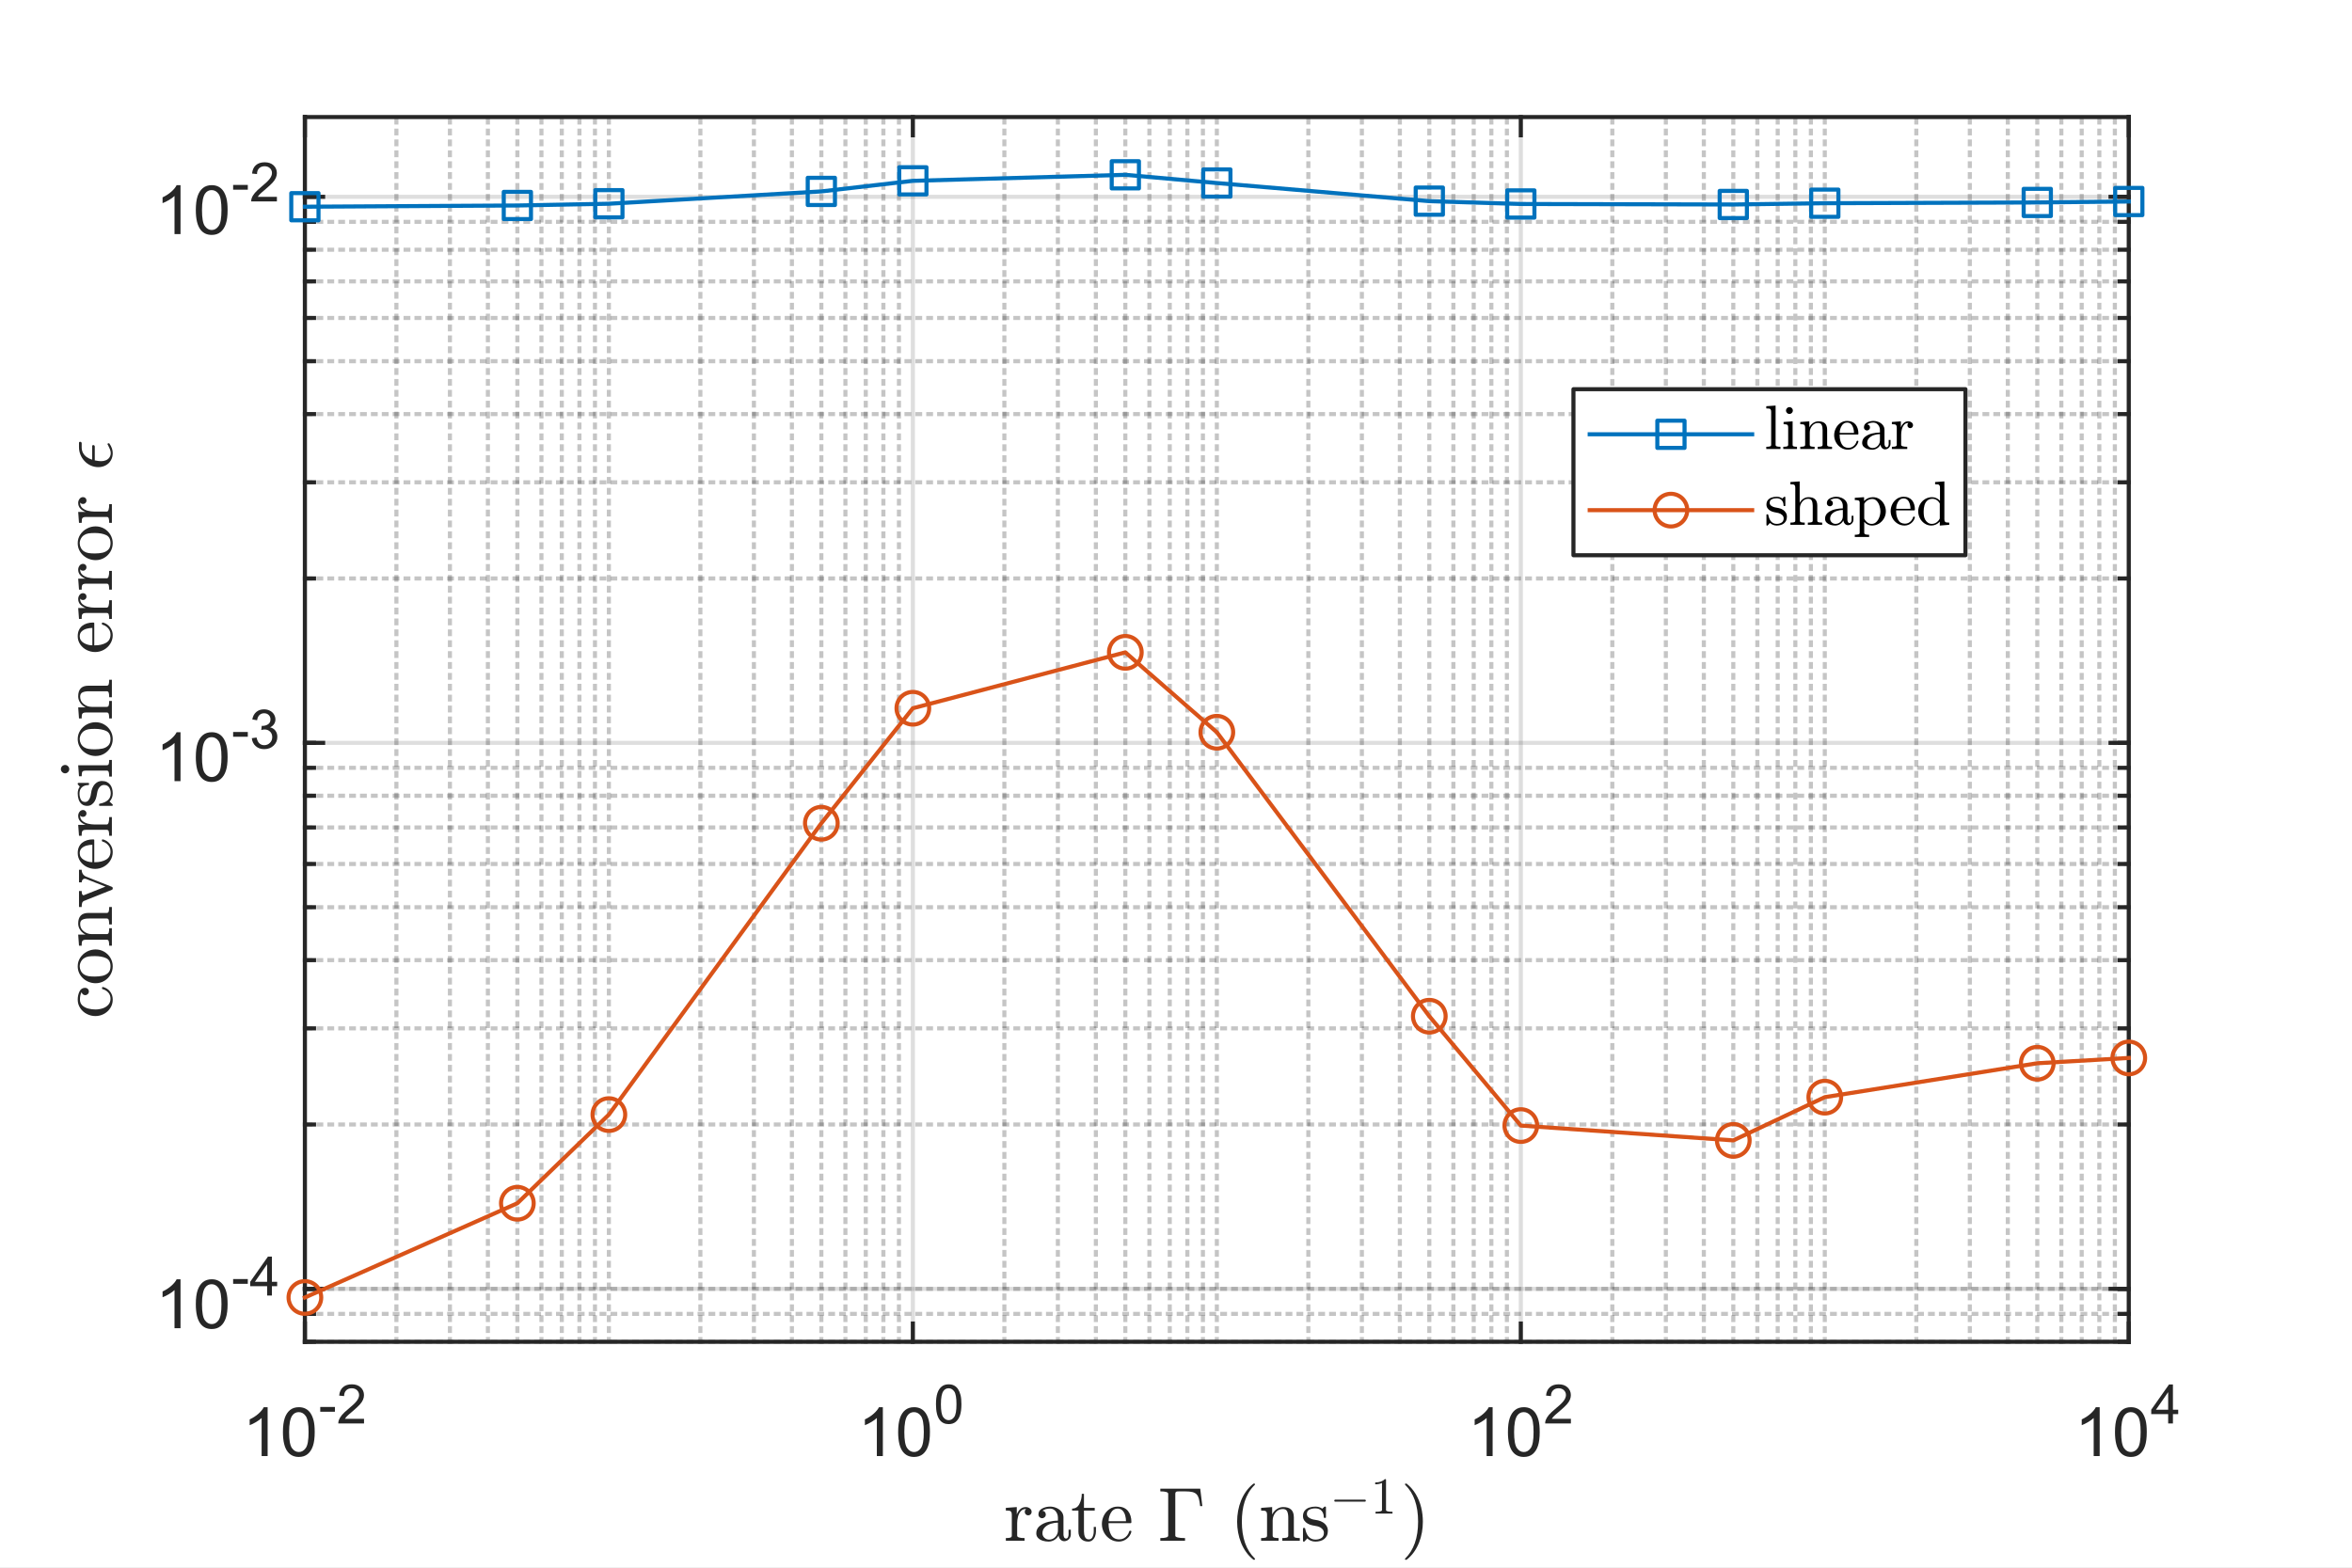 <?xml version="1.0"?>
<!DOCTYPE svg PUBLIC '-//W3C//DTD SVG 1.0//EN'
          'http://www.w3.org/TR/2001/REC-SVG-20010904/DTD/svg10.dtd'>
<svg xmlns:xlink="http://www.w3.org/1999/xlink" style="fill-opacity:1; color-rendering:auto; color-interpolation:auto; text-rendering:auto; stroke:black; stroke-linecap:square; stroke-miterlimit:10; shape-rendering:auto; stroke-opacity:1; fill:black; stroke-dasharray:none; font-weight:normal; stroke-width:1; font-family:'Dialog'; font-style:normal; stroke-linejoin:miter; font-size:12px; stroke-dashoffset:0; image-rendering:auto;" width="864" height="576" xmlns="http://www.w3.org/2000/svg"
><rect width="100%" height="100%" fill="#333333" stroke="none"/><!--Generated by the Batik Graphics2D SVG Generator--><defs id="genericDefs"
  /><g
  ><defs id="defs1"
    ><clipPath clipPathUnits="userSpaceOnUse" id="clipPath1"
      ><path d="M0 0 L864 0 L864 576 L0 576 L0 0 Z"
      /></clipPath
    ></defs
    ><g style="fill:white; stroke:white;"
    ><rect x="0" y="0" width="864" style="clip-path:url(#clipPath1); stroke:none;" height="576"
    /></g
    ><g style="fill:white; text-rendering:optimizeSpeed; color-rendering:optimizeSpeed; image-rendering:optimizeSpeed; shape-rendering:crispEdges; stroke:white; color-interpolation:sRGB;"
    ><rect x="0" width="864" height="576" y="0" style="stroke:none;"
      /><path style="stroke:none;" d="M112 493 L782 493 L782 43 L112 43 Z"
    /></g
    ><g style="fill-opacity:0.251; color-rendering:optimizeQuality; color-interpolation:linearRGB; text-rendering:geometricPrecision; stroke:rgb(26,26,26); stroke-linecap:butt; stroke-miterlimit:1; stroke-opacity:0.251; fill:rgb(26,26,26); stroke-dasharray:1,3; stroke-width:1.5; stroke-linejoin:bevel; image-rendering:optimizeQuality;"
    ><line y2="43" style="fill:none;" x1="145.615" x2="145.615" y1="493"
      /><line y2="43" style="fill:none;" x1="165.279" x2="165.279" y1="493"
      /><line y2="43" style="fill:none;" x1="179.23" x2="179.23" y1="493"
      /><line y2="43" style="fill:none;" x1="190.052" x2="190.052" y1="493"
      /><line y2="43" style="fill:none;" x1="198.894" x2="198.894" y1="493"
      /><line y2="43" style="fill:none;" x1="206.369" x2="206.369" y1="493"
      /><line y2="43" style="fill:none;" x1="212.845" x2="212.845" y1="493"
      /><line y2="43" style="fill:none;" x1="218.557" x2="218.557" y1="493"
      /><line y2="43" style="fill:none;" x1="223.667" x2="223.667" y1="493"
      /><line y2="43" style="fill:none;" x1="257.282" x2="257.282" y1="493"
      /><line y2="43" style="fill:none;" x1="276.945" x2="276.945" y1="493"
      /><line y2="43" style="fill:none;" x1="290.897" x2="290.897" y1="493"
      /><line y2="43" style="fill:none;" x1="301.718" x2="301.718" y1="493"
      /><line y2="43" style="fill:none;" x1="310.56" x2="310.56" y1="493"
      /><line y2="43" style="fill:none;" x1="318.036" x2="318.036" y1="493"
      /><line y2="43" style="fill:none;" x1="324.512" x2="324.512" y1="493"
      /><line y2="43" style="fill:none;" x1="330.224" x2="330.224" y1="493"
      /><line y2="43" style="fill:none;" x1="368.948" x2="368.948" y1="493"
      /><line y2="43" style="fill:none;" x1="388.612" x2="388.612" y1="493"
      /><line y2="43" style="fill:none;" x1="402.563" x2="402.563" y1="493"
      /><line y2="43" style="fill:none;" x1="413.385" x2="413.385" y1="493"
      /><line y2="43" style="fill:none;" x1="422.227" x2="422.227" y1="493"
      /><line y2="43" style="fill:none;" x1="429.703" x2="429.703" y1="493"
      /><line y2="43" style="fill:none;" x1="436.178" x2="436.178" y1="493"
      /><line y2="43" style="fill:none;" x1="441.89" x2="441.89" y1="493"
      /><line y2="43" style="fill:none;" x1="447" x2="447" y1="493"
      /><line y2="43" style="fill:none;" x1="480.615" x2="480.615" y1="493"
      /><line y2="43" style="fill:none;" x1="500.279" x2="500.279" y1="493"
      /><line y2="43" style="fill:none;" x1="514.23" x2="514.23" y1="493"
      /><line y2="43" style="fill:none;" x1="525.052" x2="525.052" y1="493"
      /><line y2="43" style="fill:none;" x1="533.894" x2="533.894" y1="493"
      /><line y2="43" style="fill:none;" x1="541.369" x2="541.369" y1="493"
      /><line y2="43" style="fill:none;" x1="547.845" x2="547.845" y1="493"
      /><line y2="43" style="fill:none;" x1="553.557" x2="553.557" y1="493"
      /><line y2="43" style="fill:none;" x1="592.282" x2="592.282" y1="493"
      /><line y2="43" style="fill:none;" x1="611.945" x2="611.945" y1="493"
      /><line y2="43" style="fill:none;" x1="625.897" x2="625.897" y1="493"
      /><line y2="43" style="fill:none;" x1="636.718" x2="636.718" y1="493"
      /><line y2="43" style="fill:none;" x1="645.56" x2="645.56" y1="493"
      /><line y2="43" style="fill:none;" x1="653.036" x2="653.036" y1="493"
      /><line y2="43" style="fill:none;" x1="659.512" x2="659.512" y1="493"
      /><line y2="43" style="fill:none;" x1="665.224" x2="665.224" y1="493"
      /><line y2="43" style="fill:none;" x1="670.333" x2="670.333" y1="493"
      /><line y2="43" style="fill:none;" x1="703.948" x2="703.948" y1="493"
      /><line y2="43" style="fill:none;" x1="723.612" x2="723.612" y1="493"
      /><line y2="43" style="fill:none;" x1="737.563" x2="737.563" y1="493"
      /><line y2="43" style="fill:none;" x1="748.385" x2="748.385" y1="493"
      /><line y2="43" style="fill:none;" x1="757.227" x2="757.227" y1="493"
      /><line y2="43" style="fill:none;" x1="764.703" x2="764.703" y1="493"
      /><line y2="43" style="fill:none;" x1="771.178" x2="771.178" y1="493"
      /><line y2="43" style="fill:none;" x1="776.89" x2="776.89" y1="493"
    /></g
    ><g style="stroke-linecap:butt; fill-opacity:0.149; fill:rgb(38,38,38); text-rendering:geometricPrecision; image-rendering:optimizeQuality; color-rendering:optimizeQuality; stroke-linejoin:round; stroke:rgb(38,38,38); color-interpolation:linearRGB; stroke-width:1.5; stroke-opacity:0.149;"
    ><line y2="43" style="fill:none;" x1="112" x2="112" y1="493"
      /><line y2="43" style="fill:none;" x1="335.333" x2="335.333" y1="493"
      /><line y2="43" style="fill:none;" x1="558.667" x2="558.667" y1="493"
      /><line y2="43" style="fill:none;" x1="782" x2="782" y1="493"
    /></g
    ><g style="fill-opacity:0.251; color-rendering:optimizeQuality; color-interpolation:linearRGB; text-rendering:geometricPrecision; stroke:rgb(26,26,26); stroke-linecap:butt; stroke-miterlimit:1; stroke-opacity:0.251; fill:rgb(26,26,26); stroke-dasharray:1,3; stroke-width:1.5; stroke-linejoin:bevel; image-rendering:optimizeQuality;"
    ><line y2="493" style="fill:none;" x1="782" x2="112" y1="493"
      /><line y2="482.738" style="fill:none;" x1="782" x2="112" y1="482.738"
      /><line y2="473.558" style="fill:none;" x1="782" x2="112" y1="473.558"
      /><line y2="413.165" style="fill:none;" x1="782" x2="112" y1="413.165"
      /><line y2="377.837" style="fill:none;" x1="782" x2="112" y1="377.837"
      /><line y2="352.772" style="fill:none;" x1="782" x2="112" y1="352.772"
      /><line y2="333.33" style="fill:none;" x1="782" x2="112" y1="333.33"
      /><line y2="317.445" style="fill:none;" x1="782" x2="112" y1="317.445"
      /><line y2="304.014" style="fill:none;" x1="782" x2="112" y1="304.014"
      /><line y2="292.379" style="fill:none;" x1="782" x2="112" y1="292.379"
      /><line y2="282.117" style="fill:none;" x1="782" x2="112" y1="282.117"
      /><line y2="212.544" style="fill:none;" x1="782" x2="112" y1="212.544"
      /><line y2="177.217" style="fill:none;" x1="782" x2="112" y1="177.217"
      /><line y2="152.151" style="fill:none;" x1="782" x2="112" y1="152.151"
      /><line y2="132.709" style="fill:none;" x1="782" x2="112" y1="132.709"
      /><line y2="116.824" style="fill:none;" x1="782" x2="112" y1="116.824"
      /><line y2="103.393" style="fill:none;" x1="782" x2="112" y1="103.393"
      /><line y2="91.758" style="fill:none;" x1="782" x2="112" y1="91.758"
      /><line y2="81.496" style="fill:none;" x1="782" x2="112" y1="81.496"
    /></g
    ><g style="stroke-linecap:butt; fill-opacity:0.149; fill:rgb(38,38,38); text-rendering:geometricPrecision; image-rendering:optimizeQuality; color-rendering:optimizeQuality; stroke-linejoin:round; stroke:rgb(38,38,38); color-interpolation:linearRGB; stroke-width:1.5; stroke-opacity:0.149;"
    ><line y2="473.558" style="fill:none;" x1="782" x2="112" y1="473.558"
      /><line y2="272.937" style="fill:none;" x1="782" x2="112" y1="272.937"
      /><line y2="72.316" style="fill:none;" x1="782" x2="112" y1="72.316"
      /><line x1="112" x2="782" y1="493" style="stroke-linecap:square; fill-opacity:1; fill:none; stroke-opacity:1;" y2="493"
      /><line x1="112" x2="782" y1="43" style="stroke-linecap:square; fill-opacity:1; fill:none; stroke-opacity:1;" y2="43"
      /><line x1="112" x2="112" y1="493" style="stroke-linecap:square; fill-opacity:1; fill:none; stroke-opacity:1;" y2="486.3"
      /><line x1="335.333" x2="335.333" y1="493" style="stroke-linecap:square; fill-opacity:1; fill:none; stroke-opacity:1;" y2="486.3"
      /><line x1="558.667" x2="558.667" y1="493" style="stroke-linecap:square; fill-opacity:1; fill:none; stroke-opacity:1;" y2="486.3"
      /><line x1="782" x2="782" y1="493" style="stroke-linecap:square; fill-opacity:1; fill:none; stroke-opacity:1;" y2="486.3"
      /><line x1="112" x2="112" y1="43" style="stroke-linecap:square; fill-opacity:1; fill:none; stroke-opacity:1;" y2="49.7"
      /><line x1="335.333" x2="335.333" y1="43" style="stroke-linecap:square; fill-opacity:1; fill:none; stroke-opacity:1;" y2="49.7"
      /><line x1="558.667" x2="558.667" y1="43" style="stroke-linecap:square; fill-opacity:1; fill:none; stroke-opacity:1;" y2="49.7"
      /><line x1="782" x2="782" y1="43" style="stroke-linecap:square; fill-opacity:1; fill:none; stroke-opacity:1;" y2="49.7"
    /></g
    ><g transform="translate(89,535)" style="font-size:25px; fill:rgb(38,38,38); text-rendering:geometricPrecision; image-rendering:optimizeQuality; color-rendering:optimizeQuality; font-family:'SansSerif'; stroke:rgb(38,38,38); color-interpolation:linearRGB;"
    ><path style="stroke:none;" d="M9.312 0 L7.109 0 L7.109 -14 Q6.328 -13.25 5.039 -12.492 Q3.75 -11.734 2.719 -11.359 L2.719 -13.484 Q4.562 -14.344 5.945 -15.578 Q7.328 -16.812 7.891 -17.969 L9.312 -17.969 L9.312 0 ZM14.935 -8.828 Q14.935 -12 15.591 -13.938 Q16.248 -15.875 17.537 -16.922 Q18.826 -17.969 20.779 -17.969 Q22.216 -17.969 23.302 -17.391 Q24.388 -16.812 25.099 -15.719 Q25.81 -14.625 26.209 -13.055 Q26.607 -11.484 26.607 -8.828 Q26.607 -5.672 25.959 -3.742 Q25.31 -1.812 24.029 -0.75 Q22.748 0.312 20.779 0.312 Q18.185 0.312 16.716 -1.547 Q14.935 -3.781 14.935 -8.828 ZM17.201 -8.828 Q17.201 -4.422 18.232 -2.961 Q19.263 -1.5 20.779 -1.5 Q22.294 -1.5 23.326 -2.969 Q24.357 -4.438 24.357 -8.828 Q24.357 -13.25 23.326 -14.703 Q22.294 -16.156 20.748 -16.156 Q19.232 -16.156 18.341 -14.875 Q17.201 -13.234 17.201 -8.828 Z"
    /></g
    ><g transform="translate(117,523)" style="font-size:20px; fill:rgb(38,38,38); text-rendering:geometricPrecision; image-rendering:optimizeQuality; color-rendering:optimizeQuality; font-family:'SansSerif'; stroke:rgb(38,38,38); color-interpolation:linearRGB;"
    ><path style="stroke:none;" d="M0.641 -4.297 L0.641 -6.062 L6.031 -6.062 L6.031 -4.297 L0.641 -4.297 ZM16.723 -1.688 L16.723 0 L7.269 0 Q7.254 -0.641 7.473 -1.219 Q7.832 -2.188 8.629 -3.125 Q9.426 -4.062 10.926 -5.297 Q13.27 -7.203 14.09 -8.32 Q14.91 -9.438 14.91 -10.438 Q14.91 -11.484 14.16 -12.203 Q13.41 -12.922 12.207 -12.922 Q10.941 -12.922 10.176 -12.156 Q9.41 -11.391 9.41 -10.047 L7.598 -10.234 Q7.785 -12.25 8.996 -13.312 Q10.207 -14.375 12.254 -14.375 Q14.301 -14.375 15.504 -13.234 Q16.707 -12.094 16.707 -10.406 Q16.707 -9.547 16.355 -8.711 Q16.004 -7.875 15.191 -6.961 Q14.379 -6.047 12.488 -4.438 Q10.895 -3.109 10.449 -2.641 Q10.004 -2.172 9.707 -1.688 L16.723 -1.688 Z"
    /></g
    ><g transform="translate(315,535)" style="font-size:25px; fill:rgb(38,38,38); text-rendering:geometricPrecision; image-rendering:optimizeQuality; color-rendering:optimizeQuality; font-family:'SansSerif'; stroke:rgb(38,38,38); color-interpolation:linearRGB;"
    ><path style="stroke:none;" d="M9.312 0 L7.109 0 L7.109 -14 Q6.328 -13.25 5.039 -12.492 Q3.75 -11.734 2.719 -11.359 L2.719 -13.484 Q4.562 -14.344 5.945 -15.578 Q7.328 -16.812 7.891 -17.969 L9.312 -17.969 L9.312 0 ZM14.935 -8.828 Q14.935 -12 15.591 -13.938 Q16.248 -15.875 17.537 -16.922 Q18.826 -17.969 20.779 -17.969 Q22.216 -17.969 23.302 -17.391 Q24.388 -16.812 25.099 -15.719 Q25.81 -14.625 26.209 -13.055 Q26.607 -11.484 26.607 -8.828 Q26.607 -5.672 25.959 -3.742 Q25.31 -1.812 24.029 -0.75 Q22.748 0.312 20.779 0.312 Q18.185 0.312 16.716 -1.547 Q14.935 -3.781 14.935 -8.828 ZM17.201 -8.828 Q17.201 -4.422 18.232 -2.961 Q19.263 -1.5 20.779 -1.5 Q22.294 -1.5 23.326 -2.969 Q24.357 -4.438 24.357 -8.828 Q24.357 -13.25 23.326 -14.703 Q22.294 -16.156 20.748 -16.156 Q19.232 -16.156 18.341 -14.875 Q17.201 -13.234 17.201 -8.828 Z"
    /></g
    ><g transform="translate(343,523)" style="font-size:20px; fill:rgb(38,38,38); text-rendering:geometricPrecision; image-rendering:optimizeQuality; color-rendering:optimizeQuality; font-family:'SansSerif'; stroke:rgb(38,38,38); color-interpolation:linearRGB;"
    ><path style="stroke:none;" d="M0.828 -7.062 Q0.828 -9.594 1.352 -11.148 Q1.875 -12.703 2.906 -13.539 Q3.938 -14.375 5.5 -14.375 Q6.656 -14.375 7.523 -13.914 Q8.391 -13.453 8.953 -12.578 Q9.516 -11.703 9.844 -10.445 Q10.172 -9.188 10.172 -7.062 Q10.172 -4.547 9.648 -3 Q9.125 -1.453 8.102 -0.602 Q7.078 0.25 5.5 0.25 Q3.422 0.25 2.25 -1.234 Q0.828 -3.031 0.828 -7.062 ZM2.641 -7.062 Q2.641 -3.531 3.461 -2.367 Q4.281 -1.203 5.5 -1.203 Q6.703 -1.203 7.531 -2.375 Q8.359 -3.547 8.359 -7.062 Q8.359 -10.594 7.531 -11.758 Q6.703 -12.922 5.484 -12.922 Q4.266 -12.922 3.547 -11.891 Q2.641 -10.594 2.641 -7.062 Z"
    /></g
    ><g transform="translate(539,535)" style="font-size:25px; fill:rgb(38,38,38); text-rendering:geometricPrecision; image-rendering:optimizeQuality; color-rendering:optimizeQuality; font-family:'SansSerif'; stroke:rgb(38,38,38); color-interpolation:linearRGB;"
    ><path style="stroke:none;" d="M9.312 0 L7.109 0 L7.109 -14 Q6.328 -13.25 5.039 -12.492 Q3.75 -11.734 2.719 -11.359 L2.719 -13.484 Q4.562 -14.344 5.945 -15.578 Q7.328 -16.812 7.891 -17.969 L9.312 -17.969 L9.312 0 ZM14.935 -8.828 Q14.935 -12 15.591 -13.938 Q16.248 -15.875 17.537 -16.922 Q18.826 -17.969 20.779 -17.969 Q22.216 -17.969 23.302 -17.391 Q24.388 -16.812 25.099 -15.719 Q25.81 -14.625 26.209 -13.055 Q26.607 -11.484 26.607 -8.828 Q26.607 -5.672 25.959 -3.742 Q25.31 -1.812 24.029 -0.75 Q22.748 0.312 20.779 0.312 Q18.185 0.312 16.716 -1.547 Q14.935 -3.781 14.935 -8.828 ZM17.201 -8.828 Q17.201 -4.422 18.232 -2.961 Q19.263 -1.5 20.779 -1.5 Q22.294 -1.5 23.326 -2.969 Q24.357 -4.438 24.357 -8.828 Q24.357 -13.25 23.326 -14.703 Q22.294 -16.156 20.748 -16.156 Q19.232 -16.156 18.341 -14.875 Q17.201 -13.234 17.201 -8.828 Z"
    /></g
    ><g transform="translate(567,523)" style="font-size:20px; fill:rgb(38,38,38); text-rendering:geometricPrecision; image-rendering:optimizeQuality; color-rendering:optimizeQuality; font-family:'SansSerif'; stroke:rgb(38,38,38); color-interpolation:linearRGB;"
    ><path style="stroke:none;" d="M10.062 -1.688 L10.062 0 L0.609 0 Q0.594 -0.641 0.812 -1.219 Q1.172 -2.188 1.969 -3.125 Q2.766 -4.062 4.266 -5.297 Q6.609 -7.203 7.43 -8.32 Q8.25 -9.438 8.25 -10.438 Q8.25 -11.484 7.5 -12.203 Q6.75 -12.922 5.547 -12.922 Q4.281 -12.922 3.516 -12.156 Q2.75 -11.391 2.75 -10.047 L0.938 -10.234 Q1.125 -12.25 2.336 -13.312 Q3.547 -14.375 5.594 -14.375 Q7.641 -14.375 8.844 -13.234 Q10.047 -12.094 10.047 -10.406 Q10.047 -9.547 9.695 -8.711 Q9.344 -7.875 8.531 -6.961 Q7.719 -6.047 5.828 -4.438 Q4.234 -3.109 3.789 -2.641 Q3.344 -2.172 3.047 -1.688 L10.062 -1.688 Z"
    /></g
    ><g transform="translate(762,535)" style="font-size:25px; fill:rgb(38,38,38); text-rendering:geometricPrecision; image-rendering:optimizeQuality; color-rendering:optimizeQuality; font-family:'SansSerif'; stroke:rgb(38,38,38); color-interpolation:linearRGB;"
    ><path style="stroke:none;" d="M9.312 0 L7.109 0 L7.109 -14 Q6.328 -13.25 5.039 -12.492 Q3.75 -11.734 2.719 -11.359 L2.719 -13.484 Q4.562 -14.344 5.945 -15.578 Q7.328 -16.812 7.891 -17.969 L9.312 -17.969 L9.312 0 ZM14.935 -8.828 Q14.935 -12 15.591 -13.938 Q16.248 -15.875 17.537 -16.922 Q18.826 -17.969 20.779 -17.969 Q22.216 -17.969 23.302 -17.391 Q24.388 -16.812 25.099 -15.719 Q25.81 -14.625 26.209 -13.055 Q26.607 -11.484 26.607 -8.828 Q26.607 -5.672 25.959 -3.742 Q25.31 -1.812 24.029 -0.75 Q22.748 0.312 20.779 0.312 Q18.185 0.312 16.716 -1.547 Q14.935 -3.781 14.935 -8.828 ZM17.201 -8.828 Q17.201 -4.422 18.232 -2.961 Q19.263 -1.5 20.779 -1.5 Q22.294 -1.5 23.326 -2.969 Q24.357 -4.438 24.357 -8.828 Q24.357 -13.25 23.326 -14.703 Q22.294 -16.156 20.748 -16.156 Q19.232 -16.156 18.341 -14.875 Q17.201 -13.234 17.201 -8.828 Z"
    /></g
    ><g transform="translate(790,523)" style="font-size:20px; fill:rgb(38,38,38); text-rendering:geometricPrecision; image-rendering:optimizeQuality; color-rendering:optimizeQuality; font-family:'SansSerif'; stroke:rgb(38,38,38); color-interpolation:linearRGB;"
    ><path style="stroke:none;" d="M6.469 0 L6.469 -3.422 L0.25 -3.422 L0.25 -5.047 L6.781 -14.312 L8.219 -14.312 L8.219 -5.047 L10.156 -5.047 L10.156 -3.422 L8.219 -3.422 L8.219 0 L6.469 0 ZM6.469 -5.047 L6.469 -11.5 L1.984 -5.047 L6.469 -5.047 Z"
    /></g
    ><g transform="translate(447,543)" style="font-size:27.5px; fill:rgb(38,38,38); text-rendering:geometricPrecision; image-rendering:optimizeQuality; color-rendering:optimizeQuality; font-family:'mwa_cmr10'; stroke:rgb(38,38,38); color-interpolation:linearRGB;"
    ><path style="stroke:none;" d="M-77.504 23.1 L-77.504 22.116 Q-76.535 22.116 -75.925 21.967 Q-75.316 21.819 -75.316 21.225 L-75.316 13.584 Q-75.316 12.834 -75.535 12.498 Q-75.754 12.162 -76.183 12.084 Q-76.613 12.006 -77.504 12.006 L-77.504 11.022 L-73.488 10.725 L-73.488 13.459 Q-73.035 12.241 -72.207 11.483 Q-71.379 10.725 -70.175 10.725 Q-69.347 10.725 -68.691 11.217 Q-68.035 11.709 -68.035 12.522 Q-68.035 13.022 -68.394 13.397 Q-68.754 13.772 -69.3 13.772 Q-69.816 13.772 -70.183 13.405 Q-70.55 13.037 -70.55 12.522 Q-70.55 11.772 -70.019 11.444 L-70.175 11.444 Q-71.316 11.444 -72.035 12.264 Q-72.754 13.084 -73.05 14.303 Q-73.347 15.522 -73.347 16.631 L-73.347 21.225 Q-73.347 22.116 -70.629 22.116 L-70.629 23.1 L-77.504 23.1 Z"
      /><path style="stroke:none;" d="M-66.326 20.35 Q-66.326 18.678 -65.014 17.631 Q-63.702 16.584 -61.866 16.155 Q-60.03 15.725 -58.373 15.725 L-58.373 14.584 Q-58.373 13.772 -58.725 13.014 Q-59.077 12.256 -59.748 11.772 Q-60.42 11.287 -61.233 11.287 Q-63.092 11.287 -64.061 12.116 Q-63.53 12.116 -63.178 12.522 Q-62.827 12.928 -62.827 13.459 Q-62.827 14.022 -63.225 14.42 Q-63.623 14.819 -64.17 14.819 Q-64.733 14.819 -65.131 14.42 Q-65.53 14.022 -65.53 13.459 Q-65.53 11.991 -64.186 11.272 Q-62.842 10.553 -61.233 10.553 Q-60.092 10.553 -58.944 11.037 Q-57.795 11.522 -57.069 12.42 Q-56.342 13.319 -56.342 14.522 L-56.342 20.834 Q-56.342 21.381 -56.108 21.834 Q-55.873 22.287 -55.373 22.287 Q-54.92 22.287 -54.694 21.826 Q-54.467 21.366 -54.467 20.834 L-54.467 19.037 L-53.639 19.037 L-53.639 20.834 Q-53.639 21.459 -53.967 22.03 Q-54.295 22.6 -54.85 22.936 Q-55.405 23.272 -56.045 23.272 Q-56.873 23.272 -57.467 22.631 Q-58.061 21.991 -58.123 21.116 Q-58.639 22.162 -59.655 22.787 Q-60.67 23.412 -61.811 23.412 Q-62.889 23.412 -63.92 23.1 Q-64.951 22.787 -65.639 22.108 Q-66.326 21.428 -66.326 20.35 ZM-64.061 20.35 Q-64.061 21.334 -63.334 22.006 Q-62.608 22.678 -61.623 22.678 Q-60.717 22.678 -59.983 22.225 Q-59.248 21.772 -58.811 20.991 Q-58.373 20.209 -58.373 19.35 L-58.373 16.444 Q-59.639 16.444 -60.975 16.858 Q-62.311 17.272 -63.186 18.162 Q-64.061 19.053 -64.061 20.35 Z"
      /><path style="stroke:none;" d="M-50.842 19.741 L-50.842 12.006 L-53.17 12.006 L-53.17 11.287 Q-51.342 11.287 -50.475 9.576 Q-49.608 7.865 -49.608 5.865 L-48.811 5.865 L-48.811 11.022 L-44.858 11.022 L-44.858 12.006 L-48.811 12.006 L-48.811 19.678 Q-48.811 20.85 -48.42 21.725 Q-48.03 22.6 -47.014 22.6 Q-46.061 22.6 -45.639 21.67 Q-45.217 20.741 -45.217 19.678 L-45.217 18.022 L-44.405 18.022 L-44.405 19.741 Q-44.405 20.616 -44.725 21.467 Q-45.045 22.319 -45.678 22.866 Q-46.311 23.412 -47.202 23.412 Q-48.889 23.412 -49.865 22.405 Q-50.842 21.397 -50.842 19.741 Z"
      /><path style="stroke:none;" d="M-36.038 23.412 Q-37.741 23.412 -39.171 22.514 Q-40.601 21.616 -41.413 20.123 Q-42.226 18.631 -42.226 16.959 Q-42.226 15.319 -41.483 13.842 Q-40.741 12.366 -39.405 11.459 Q-38.069 10.553 -36.429 10.553 Q-35.148 10.553 -34.194 10.983 Q-33.241 11.412 -32.624 12.178 Q-32.007 12.944 -31.695 13.983 Q-31.382 15.022 -31.382 16.256 Q-31.382 16.631 -31.679 16.631 L-39.773 16.631 L-39.773 16.928 Q-39.773 19.256 -38.843 20.928 Q-37.913 22.6 -35.788 22.6 Q-34.929 22.6 -34.194 22.217 Q-33.46 21.834 -32.921 21.147 Q-32.382 20.459 -32.194 19.678 Q-32.163 19.584 -32.085 19.506 Q-32.007 19.428 -31.913 19.428 L-31.679 19.428 Q-31.382 19.428 -31.382 19.787 Q-31.788 21.381 -33.101 22.397 Q-34.413 23.412 -36.038 23.412 ZM-39.757 15.928 L-33.366 15.928 Q-33.366 14.881 -33.663 13.803 Q-33.96 12.725 -34.64 12.006 Q-35.319 11.287 -36.429 11.287 Q-38.023 11.287 -38.89 12.772 Q-39.757 14.256 -39.757 15.928 Z"
      /><path style="stroke:none;" d="M-20.759 23.1 L-20.759 22.116 Q-17.868 22.116 -17.868 21.225 L-17.868 5.85 Q-17.868 4.959 -20.759 4.959 L-20.759 3.975 L-6.103 3.975 L-5.321 10.381 L-6.134 10.381 Q-6.337 8.6 -6.603 7.631 Q-6.868 6.662 -7.415 6.069 Q-7.962 5.475 -8.946 5.217 Q-9.931 4.959 -11.681 4.959 L-13.837 4.959 Q-14.337 4.959 -14.618 4.998 Q-14.899 5.037 -15.079 5.233 Q-15.259 5.428 -15.259 5.85 L-15.259 21.225 Q-15.259 22.116 -11.681 22.116 L-11.681 23.1 L-20.759 23.1 Z"
      /><path style="stroke:none;" d="M13.424 30.053 Q11.861 28.819 10.736 27.225 Q9.611 25.631 8.892 23.826 Q8.174 22.022 7.814 20.053 Q7.455 18.084 7.455 16.1 Q7.455 14.084 7.814 12.116 Q8.174 10.147 8.9 8.334 Q9.627 6.522 10.767 4.936 Q11.908 3.35 13.424 2.147 Q13.424 2.1 13.549 2.1 L13.814 2.1 Q13.892 2.1 13.963 2.178 Q14.033 2.256 14.033 2.35 Q14.033 2.475 13.986 2.522 Q12.611 3.865 11.705 5.397 Q10.799 6.928 10.244 8.655 Q9.689 10.381 9.439 12.233 Q9.189 14.084 9.189 16.1 Q9.189 25.006 13.955 29.616 Q14.033 29.709 14.033 29.85 Q14.033 29.928 13.955 30.014 Q13.877 30.1 13.814 30.1 L13.549 30.1 Q13.424 30.1 13.424 30.053 Z"
      /><path style="stroke:none;" d="M16.259 23.1 L16.259 22.116 Q17.227 22.116 17.837 21.967 Q18.446 21.819 18.446 21.225 L18.446 13.584 Q18.446 12.834 18.227 12.498 Q18.009 12.162 17.579 12.084 Q17.149 12.006 16.259 12.006 L16.259 11.022 L20.321 10.725 L20.321 13.459 Q20.884 12.256 21.985 11.491 Q23.087 10.725 24.384 10.725 Q26.321 10.725 27.306 11.655 Q28.29 12.584 28.29 14.506 L28.29 21.225 Q28.29 21.819 28.899 21.967 Q29.509 22.116 30.477 22.116 L30.477 23.1 L24.056 23.1 L24.056 22.116 Q25.009 22.116 25.626 21.967 Q26.243 21.819 26.243 21.225 L26.243 14.584 Q26.243 13.209 25.845 12.326 Q25.446 11.444 24.227 11.444 Q22.602 11.444 21.556 12.748 Q20.509 14.053 20.509 15.709 L20.509 21.225 Q20.509 21.819 21.118 21.967 Q21.727 22.116 22.681 22.116 L22.681 23.1 L16.259 23.1 Z"
      /><path style="stroke:none;" d="M31.646 23.178 L31.646 18.616 Q31.646 18.397 31.88 18.397 L32.224 18.397 Q32.396 18.397 32.443 18.616 Q33.224 22.678 36.224 22.678 Q37.552 22.678 38.443 22.076 Q39.333 21.475 39.333 20.209 Q39.333 19.319 38.638 18.678 Q37.943 18.037 36.99 17.803 L35.115 17.444 Q34.161 17.241 33.396 16.811 Q32.63 16.381 32.138 15.678 Q31.646 14.975 31.646 14.053 Q31.646 12.819 32.294 12.03 Q32.943 11.241 33.982 10.897 Q35.021 10.553 36.224 10.553 Q37.661 10.553 38.724 11.319 L39.521 10.616 Q39.521 10.553 39.661 10.553 L39.865 10.553 Q39.958 10.553 40.021 10.623 Q40.083 10.694 40.083 10.787 L40.083 14.444 Q40.083 14.709 39.865 14.709 L39.521 14.709 Q39.286 14.709 39.286 14.444 Q39.286 12.975 38.474 12.092 Q37.661 11.209 36.193 11.209 Q34.927 11.209 34.005 11.67 Q33.083 12.131 33.083 13.272 Q33.083 14.053 33.748 14.553 Q34.411 15.053 35.302 15.272 L37.208 15.616 Q38.161 15.834 38.99 16.358 Q39.818 16.881 40.302 17.67 Q40.786 18.459 40.786 19.459 Q40.786 20.475 40.435 21.217 Q40.083 21.959 39.466 22.451 Q38.849 22.944 37.998 23.178 Q37.146 23.412 36.224 23.412 Q34.474 23.412 33.224 22.241 L32.193 23.35 Q32.193 23.412 32.052 23.412 L31.88 23.412 Q31.646 23.412 31.646 23.178 Z"
      /><path style="stroke:none;" d="M43.493 8.745 Q43.337 8.745 43.235 8.628 Q43.134 8.511 43.134 8.37 Q43.134 8.23 43.235 8.113 Q43.337 7.995 43.493 7.995 L54.399 7.995 Q54.54 7.995 54.642 8.113 Q54.743 8.23 54.743 8.37 Q54.743 8.511 54.642 8.628 Q54.54 8.745 54.399 8.745 L43.493 8.745 Z"
      /><path style="stroke:none;" d="M58.294 13.12 L58.294 12.448 Q60.669 12.448 60.669 11.855 L60.669 1.87 Q59.684 2.355 58.184 2.355 L58.184 1.683 Q60.512 1.683 61.7 0.464 L61.965 0.464 Q62.028 0.464 62.09 0.519 Q62.153 0.574 62.153 0.636 L62.153 11.855 Q62.153 12.448 64.528 12.448 L64.528 13.12 L58.294 13.12 Z"
      /><path style="stroke:none;" d="M69.34 30.1 Q69.106 30.1 69.106 29.85 Q69.106 29.725 69.153 29.678 Q73.934 25.006 73.934 16.1 Q73.934 7.194 69.215 2.584 Q69.106 2.506 69.106 2.35 Q69.106 2.256 69.176 2.178 Q69.247 2.1 69.34 2.1 L69.606 2.1 Q69.684 2.1 69.747 2.147 Q71.747 3.74 73.09 6.006 Q74.434 8.272 75.059 10.842 Q75.684 13.412 75.684 16.1 Q75.684 18.084 75.348 20.006 Q75.012 21.928 74.278 23.795 Q73.543 25.662 72.426 27.241 Q71.309 28.819 69.747 30.053 Q69.684 30.1 69.606 30.1 L69.34 30.1 Z"
    /></g
    ><g style="fill:rgb(38,38,38); text-rendering:geometricPrecision; image-rendering:optimizeQuality; color-rendering:optimizeQuality; stroke-linejoin:round; stroke:rgb(38,38,38); color-interpolation:linearRGB; stroke-width:1.5;"
    ><line y2="43" style="fill:none;" x1="112" x2="112" y1="493"
      /><line y2="43" style="fill:none;" x1="782" x2="782" y1="493"
      /><line y2="473.558" style="fill:none;" x1="112" x2="118.7" y1="473.558"
      /><line y2="272.937" style="fill:none;" x1="112" x2="118.7" y1="272.937"
      /><line y2="72.316" style="fill:none;" x1="112" x2="118.7" y1="72.316"
      /><line y2="473.558" style="fill:none;" x1="782" x2="775.3" y1="473.558"
      /><line y2="272.937" style="fill:none;" x1="782" x2="775.3" y1="272.937"
      /><line y2="72.316" style="fill:none;" x1="782" x2="775.3" y1="72.316"
      /><line y2="493" style="fill:none;" x1="112" x2="115.35" y1="493"
      /><line y2="482.738" style="fill:none;" x1="112" x2="115.35" y1="482.738"
      /><line y2="473.558" style="fill:none;" x1="112" x2="115.35" y1="473.558"
      /><line y2="473.558" style="fill:none;" x1="112" x2="115.35" y1="473.558"
      /><line y2="413.165" style="fill:none;" x1="112" x2="115.35" y1="413.165"
      /><line y2="377.837" style="fill:none;" x1="112" x2="115.35" y1="377.837"
      /><line y2="352.772" style="fill:none;" x1="112" x2="115.35" y1="352.772"
      /><line y2="333.33" style="fill:none;" x1="112" x2="115.35" y1="333.33"
      /><line y2="317.445" style="fill:none;" x1="112" x2="115.35" y1="317.445"
      /><line y2="304.014" style="fill:none;" x1="112" x2="115.35" y1="304.014"
      /><line y2="292.379" style="fill:none;" x1="112" x2="115.35" y1="292.379"
      /><line y2="282.117" style="fill:none;" x1="112" x2="115.35" y1="282.117"
      /><line y2="272.937" style="fill:none;" x1="112" x2="115.35" y1="272.937"
      /><line y2="212.544" style="fill:none;" x1="112" x2="115.35" y1="212.544"
      /><line y2="177.217" style="fill:none;" x1="112" x2="115.35" y1="177.217"
      /><line y2="152.151" style="fill:none;" x1="112" x2="115.35" y1="152.151"
      /><line y2="132.709" style="fill:none;" x1="112" x2="115.35" y1="132.709"
      /><line y2="116.824" style="fill:none;" x1="112" x2="115.35" y1="116.824"
      /><line y2="103.393" style="fill:none;" x1="112" x2="115.35" y1="103.393"
      /><line y2="91.758" style="fill:none;" x1="112" x2="115.35" y1="91.758"
      /><line y2="81.496" style="fill:none;" x1="112" x2="115.35" y1="81.496"
      /><line y2="72.316" style="fill:none;" x1="112" x2="115.35" y1="72.316"
      /><line y2="493" style="fill:none;" x1="782" x2="778.65" y1="493"
      /><line y2="482.738" style="fill:none;" x1="782" x2="778.65" y1="482.738"
      /><line y2="473.558" style="fill:none;" x1="782" x2="778.65" y1="473.558"
      /><line y2="473.558" style="fill:none;" x1="782" x2="778.65" y1="473.558"
      /><line y2="413.165" style="fill:none;" x1="782" x2="778.65" y1="413.165"
      /><line y2="377.837" style="fill:none;" x1="782" x2="778.65" y1="377.837"
      /><line y2="352.772" style="fill:none;" x1="782" x2="778.65" y1="352.772"
      /><line y2="333.33" style="fill:none;" x1="782" x2="778.65" y1="333.33"
      /><line y2="317.445" style="fill:none;" x1="782" x2="778.65" y1="317.445"
      /><line y2="304.014" style="fill:none;" x1="782" x2="778.65" y1="304.014"
      /><line y2="292.379" style="fill:none;" x1="782" x2="778.65" y1="292.379"
      /><line y2="282.117" style="fill:none;" x1="782" x2="778.65" y1="282.117"
      /><line y2="272.937" style="fill:none;" x1="782" x2="778.65" y1="272.937"
      /><line y2="212.544" style="fill:none;" x1="782" x2="778.65" y1="212.544"
      /><line y2="177.217" style="fill:none;" x1="782" x2="778.65" y1="177.217"
      /><line y2="152.151" style="fill:none;" x1="782" x2="778.65" y1="152.151"
      /><line y2="132.709" style="fill:none;" x1="782" x2="778.65" y1="132.709"
      /><line y2="116.824" style="fill:none;" x1="782" x2="778.65" y1="116.824"
      /><line y2="103.393" style="fill:none;" x1="782" x2="778.65" y1="103.393"
      /><line y2="91.758" style="fill:none;" x1="782" x2="778.65" y1="91.758"
      /><line y2="81.496" style="fill:none;" x1="782" x2="778.65" y1="81.496"
      /><line y2="72.316" style="fill:none;" x1="782" x2="778.65" y1="72.316"
    /></g
    ><g transform="translate(57,488)" style="font-size:25px; fill:rgb(38,38,38); text-rendering:geometricPrecision; image-rendering:optimizeQuality; color-rendering:optimizeQuality; font-family:'SansSerif'; stroke:rgb(38,38,38); color-interpolation:linearRGB;"
    ><path style="stroke:none;" d="M9.312 0 L7.109 0 L7.109 -14 Q6.328 -13.25 5.039 -12.492 Q3.75 -11.734 2.719 -11.359 L2.719 -13.484 Q4.562 -14.344 5.945 -15.578 Q7.328 -16.812 7.891 -17.969 L9.312 -17.969 L9.312 0 ZM14.935 -8.828 Q14.935 -12 15.591 -13.938 Q16.248 -15.875 17.537 -16.922 Q18.826 -17.969 20.779 -17.969 Q22.216 -17.969 23.302 -17.391 Q24.388 -16.812 25.099 -15.719 Q25.81 -14.625 26.209 -13.055 Q26.607 -11.484 26.607 -8.828 Q26.607 -5.672 25.959 -3.742 Q25.31 -1.812 24.029 -0.75 Q22.748 0.312 20.779 0.312 Q18.185 0.312 16.716 -1.547 Q14.935 -3.781 14.935 -8.828 ZM17.201 -8.828 Q17.201 -4.422 18.232 -2.961 Q19.263 -1.5 20.779 -1.5 Q22.294 -1.5 23.326 -2.969 Q24.357 -4.438 24.357 -8.828 Q24.357 -13.25 23.326 -14.703 Q22.294 -16.156 20.748 -16.156 Q19.232 -16.156 18.341 -14.875 Q17.201 -13.234 17.201 -8.828 Z"
    /></g
    ><g transform="translate(85,476)" style="font-size:20px; fill:rgb(38,38,38); text-rendering:geometricPrecision; image-rendering:optimizeQuality; color-rendering:optimizeQuality; font-family:'SansSerif'; stroke:rgb(38,38,38); color-interpolation:linearRGB;"
    ><path style="stroke:none;" d="M0.641 -4.297 L0.641 -6.062 L6.031 -6.062 L6.031 -4.297 L0.641 -4.297 ZM13.129 0 L13.129 -3.422 L6.91 -3.422 L6.91 -5.047 L13.441 -14.312 L14.879 -14.312 L14.879 -5.047 L16.816 -5.047 L16.816 -3.422 L14.879 -3.422 L14.879 0 L13.129 0 ZM13.129 -5.047 L13.129 -11.5 L8.645 -5.047 L13.129 -5.047 Z"
    /></g
    ><g transform="translate(57,287)" style="font-size:25px; fill:rgb(38,38,38); text-rendering:geometricPrecision; image-rendering:optimizeQuality; color-rendering:optimizeQuality; font-family:'SansSerif'; stroke:rgb(38,38,38); color-interpolation:linearRGB;"
    ><path style="stroke:none;" d="M9.312 0 L7.109 0 L7.109 -14 Q6.328 -13.25 5.039 -12.492 Q3.75 -11.734 2.719 -11.359 L2.719 -13.484 Q4.562 -14.344 5.945 -15.578 Q7.328 -16.812 7.891 -17.969 L9.312 -17.969 L9.312 0 ZM14.935 -8.828 Q14.935 -12 15.591 -13.938 Q16.248 -15.875 17.537 -16.922 Q18.826 -17.969 20.779 -17.969 Q22.216 -17.969 23.302 -17.391 Q24.388 -16.812 25.099 -15.719 Q25.81 -14.625 26.209 -13.055 Q26.607 -11.484 26.607 -8.828 Q26.607 -5.672 25.959 -3.742 Q25.31 -1.812 24.029 -0.75 Q22.748 0.312 20.779 0.312 Q18.185 0.312 16.716 -1.547 Q14.935 -3.781 14.935 -8.828 ZM17.201 -8.828 Q17.201 -4.422 18.232 -2.961 Q19.263 -1.5 20.779 -1.5 Q22.294 -1.5 23.326 -2.969 Q24.357 -4.438 24.357 -8.828 Q24.357 -13.25 23.326 -14.703 Q22.294 -16.156 20.748 -16.156 Q19.232 -16.156 18.341 -14.875 Q17.201 -13.234 17.201 -8.828 Z"
    /></g
    ><g transform="translate(85,275)" style="font-size:20px; fill:rgb(38,38,38); text-rendering:geometricPrecision; image-rendering:optimizeQuality; color-rendering:optimizeQuality; font-family:'SansSerif'; stroke:rgb(38,38,38); color-interpolation:linearRGB;"
    ><path style="stroke:none;" d="M0.641 -4.297 L0.641 -6.062 L6.031 -6.062 L6.031 -4.297 L0.641 -4.297 ZM7.504 -3.781 L9.254 -4.016 Q9.566 -2.516 10.293 -1.859 Q11.02 -1.203 12.066 -1.203 Q13.301 -1.203 14.152 -2.062 Q15.004 -2.922 15.004 -4.188 Q15.004 -5.406 14.215 -6.188 Q13.426 -6.969 12.207 -6.969 Q11.707 -6.969 10.973 -6.781 L11.16 -8.328 Q11.332 -8.297 11.441 -8.297 Q12.566 -8.297 13.465 -8.883 Q14.363 -9.469 14.363 -10.688 Q14.363 -11.656 13.707 -12.297 Q13.051 -12.938 12.02 -12.938 Q11.004 -12.938 10.316 -12.289 Q9.629 -11.641 9.441 -10.359 L7.676 -10.672 Q8.004 -12.438 9.145 -13.406 Q10.285 -14.375 11.988 -14.375 Q13.16 -14.375 14.145 -13.875 Q15.129 -13.375 15.652 -12.5 Q16.176 -11.625 16.176 -10.656 Q16.176 -9.734 15.676 -8.969 Q15.176 -8.203 14.207 -7.75 Q15.473 -7.469 16.176 -6.539 Q16.879 -5.609 16.879 -4.234 Q16.879 -2.359 15.512 -1.055 Q14.145 0.25 12.051 0.25 Q10.16 0.25 8.918 -0.875 Q7.676 -2 7.504 -3.781 Z"
    /></g
    ><g transform="translate(57,86)" style="font-size:25px; fill:rgb(38,38,38); text-rendering:geometricPrecision; image-rendering:optimizeQuality; color-rendering:optimizeQuality; font-family:'SansSerif'; stroke:rgb(38,38,38); color-interpolation:linearRGB;"
    ><path style="stroke:none;" d="M9.312 0 L7.109 0 L7.109 -14 Q6.328 -13.25 5.039 -12.492 Q3.75 -11.734 2.719 -11.359 L2.719 -13.484 Q4.562 -14.344 5.945 -15.578 Q7.328 -16.812 7.891 -17.969 L9.312 -17.969 L9.312 0 ZM14.935 -8.828 Q14.935 -12 15.591 -13.938 Q16.248 -15.875 17.537 -16.922 Q18.826 -17.969 20.779 -17.969 Q22.216 -17.969 23.302 -17.391 Q24.388 -16.812 25.099 -15.719 Q25.81 -14.625 26.209 -13.055 Q26.607 -11.484 26.607 -8.828 Q26.607 -5.672 25.959 -3.742 Q25.31 -1.812 24.029 -0.75 Q22.748 0.312 20.779 0.312 Q18.185 0.312 16.716 -1.547 Q14.935 -3.781 14.935 -8.828 ZM17.201 -8.828 Q17.201 -4.422 18.232 -2.961 Q19.263 -1.5 20.779 -1.5 Q22.294 -1.5 23.326 -2.969 Q24.357 -4.438 24.357 -8.828 Q24.357 -13.25 23.326 -14.703 Q22.294 -16.156 20.748 -16.156 Q19.232 -16.156 18.341 -14.875 Q17.201 -13.234 17.201 -8.828 Z"
    /></g
    ><g transform="translate(85,74)" style="font-size:20px; fill:rgb(38,38,38); text-rendering:geometricPrecision; image-rendering:optimizeQuality; color-rendering:optimizeQuality; font-family:'SansSerif'; stroke:rgb(38,38,38); color-interpolation:linearRGB;"
    ><path style="stroke:none;" d="M0.641 -4.297 L0.641 -6.062 L6.031 -6.062 L6.031 -4.297 L0.641 -4.297 ZM16.723 -1.688 L16.723 0 L7.269 0 Q7.254 -0.641 7.473 -1.219 Q7.832 -2.188 8.629 -3.125 Q9.426 -4.062 10.926 -5.297 Q13.27 -7.203 14.09 -8.32 Q14.91 -9.438 14.91 -10.438 Q14.91 -11.484 14.16 -12.203 Q13.41 -12.922 12.207 -12.922 Q10.941 -12.922 10.176 -12.156 Q9.41 -11.391 9.41 -10.047 L7.598 -10.234 Q7.785 -12.25 8.996 -13.312 Q10.207 -14.375 12.254 -14.375 Q14.301 -14.375 15.504 -13.234 Q16.707 -12.094 16.707 -10.406 Q16.707 -9.547 16.355 -8.711 Q16.004 -7.875 15.191 -6.961 Q14.379 -6.047 12.488 -4.438 Q10.895 -3.109 10.449 -2.641 Q10.004 -2.172 9.707 -1.688 L16.723 -1.688 Z"
    /></g
    ><g transform="translate(51,268) rotate(-90)" style="font-size:27.5px; fill:rgb(38,38,38); text-rendering:geometricPrecision; image-rendering:optimizeQuality; color-rendering:optimizeQuality; font-family:'mwa_cmr10'; stroke:rgb(38,38,38); color-interpolation:linearRGB;"
    ><path style="stroke:none;" d="M-99.293 -9.588 Q-100.981 -9.588 -102.363 -10.47 Q-103.746 -11.353 -104.535 -12.822 Q-105.324 -14.291 -105.324 -15.947 Q-105.324 -17.603 -104.543 -19.119 Q-103.762 -20.634 -102.371 -21.541 Q-100.981 -22.447 -99.293 -22.447 Q-97.653 -22.447 -96.301 -21.806 Q-94.949 -21.166 -94.949 -19.697 Q-94.949 -19.15 -95.34 -18.752 Q-95.731 -18.353 -96.293 -18.353 Q-96.856 -18.353 -97.246 -18.752 Q-97.637 -19.15 -97.637 -19.697 Q-97.637 -20.197 -97.324 -20.556 Q-97.012 -20.916 -96.543 -21.009 Q-97.512 -21.634 -99.262 -21.634 Q-100.606 -21.634 -101.426 -20.744 Q-102.246 -19.853 -102.574 -18.541 Q-102.903 -17.228 -102.903 -15.947 Q-102.903 -14.588 -102.496 -13.322 Q-102.09 -12.056 -101.192 -11.228 Q-100.293 -10.4 -98.949 -10.4 Q-97.621 -10.4 -96.692 -11.22 Q-95.762 -12.041 -95.418 -13.353 Q-95.418 -13.509 -95.199 -13.509 L-94.856 -13.509 Q-94.778 -13.509 -94.707 -13.431 Q-94.637 -13.353 -94.637 -13.259 L-94.637 -13.181 Q-95.059 -11.525 -96.317 -10.556 Q-97.574 -9.588 -99.293 -9.588 Z"
      /><path style="stroke:none;" d="M-87.04 -9.588 Q-88.727 -9.588 -90.157 -10.439 Q-91.587 -11.291 -92.422 -12.728 Q-93.258 -14.166 -93.258 -15.869 Q-93.258 -17.15 -92.797 -18.338 Q-92.337 -19.525 -91.485 -20.463 Q-90.633 -21.4 -89.501 -21.924 Q-88.368 -22.447 -87.04 -22.447 Q-85.321 -22.447 -83.907 -21.541 Q-82.493 -20.634 -81.672 -19.111 Q-80.852 -17.588 -80.852 -15.869 Q-80.852 -14.181 -81.68 -12.736 Q-82.508 -11.291 -83.938 -10.439 Q-85.368 -9.588 -87.04 -9.588 ZM-87.04 -10.4 Q-84.79 -10.4 -84.04 -12.033 Q-83.29 -13.666 -83.29 -16.181 Q-83.29 -17.588 -83.438 -18.509 Q-83.587 -19.431 -84.102 -20.181 Q-84.415 -20.65 -84.899 -20.994 Q-85.383 -21.338 -85.922 -21.525 Q-86.462 -21.713 -87.04 -21.713 Q-87.915 -21.713 -88.704 -21.314 Q-89.493 -20.916 -90.008 -20.181 Q-90.524 -19.384 -90.665 -18.439 Q-90.805 -17.494 -90.805 -16.181 Q-90.805 -14.603 -90.532 -13.353 Q-90.258 -12.103 -89.438 -11.252 Q-88.618 -10.4 -87.04 -10.4 Z"
      /><path style="stroke:none;" d="M-79.462 -9.9 L-79.462 -10.884 Q-78.493 -10.884 -77.883 -11.033 Q-77.274 -11.181 -77.274 -11.775 L-77.274 -19.416 Q-77.274 -20.166 -77.493 -20.502 Q-77.712 -20.838 -78.141 -20.916 Q-78.571 -20.994 -79.462 -20.994 L-79.462 -21.978 L-75.399 -22.275 L-75.399 -19.541 Q-74.837 -20.744 -73.735 -21.509 Q-72.633 -22.275 -71.337 -22.275 Q-69.399 -22.275 -68.415 -21.345 Q-67.43 -20.416 -67.43 -18.494 L-67.43 -11.775 Q-67.43 -11.181 -66.821 -11.033 Q-66.212 -10.884 -65.243 -10.884 L-65.243 -9.9 L-71.665 -9.9 L-71.665 -10.884 Q-70.712 -10.884 -70.094 -11.033 Q-69.477 -11.181 -69.477 -11.775 L-69.477 -18.416 Q-69.477 -19.791 -69.876 -20.674 Q-70.274 -21.556 -71.493 -21.556 Q-73.118 -21.556 -74.165 -20.252 Q-75.212 -18.947 -75.212 -17.291 L-75.212 -11.775 Q-75.212 -11.181 -74.602 -11.033 Q-73.993 -10.884 -73.04 -10.884 L-73.04 -9.9 L-79.462 -9.9 Z"
      /><path style="stroke:none;" d="M-58.932 -9.9 L-63.026 -20.181 Q-63.291 -20.697 -63.83 -20.845 Q-64.369 -20.994 -65.244 -20.994 L-65.244 -21.978 L-59.369 -21.978 L-59.369 -20.994 Q-60.932 -20.994 -60.932 -20.322 Q-60.932 -20.213 -60.901 -20.15 L-57.76 -12.259 L-54.932 -19.384 Q-54.854 -19.603 -54.854 -19.838 Q-54.854 -20.369 -55.252 -20.681 Q-55.651 -20.994 -56.197 -20.994 L-56.197 -21.978 L-51.557 -21.978 L-51.557 -20.994 Q-52.416 -20.994 -53.065 -20.595 Q-53.713 -20.197 -54.072 -19.416 L-57.838 -9.9 Q-57.947 -9.588 -58.291 -9.588 L-58.494 -9.588 Q-58.838 -9.588 -58.932 -9.9 Z"
      /><path style="stroke:none;" d="M-45.057 -9.588 Q-46.76 -9.588 -48.19 -10.486 Q-49.619 -11.384 -50.432 -12.877 Q-51.244 -14.369 -51.244 -16.041 Q-51.244 -17.681 -50.502 -19.158 Q-49.76 -20.634 -48.424 -21.541 Q-47.088 -22.447 -45.447 -22.447 Q-44.166 -22.447 -43.213 -22.017 Q-42.26 -21.588 -41.643 -20.822 Q-41.026 -20.056 -40.713 -19.017 Q-40.401 -17.978 -40.401 -16.744 Q-40.401 -16.369 -40.697 -16.369 L-48.791 -16.369 L-48.791 -16.072 Q-48.791 -13.744 -47.862 -12.072 Q-46.932 -10.4 -44.807 -10.4 Q-43.947 -10.4 -43.213 -10.783 Q-42.479 -11.166 -41.94 -11.853 Q-41.401 -12.541 -41.213 -13.322 Q-41.182 -13.416 -41.104 -13.494 Q-41.026 -13.572 -40.932 -13.572 L-40.697 -13.572 Q-40.401 -13.572 -40.401 -13.213 Q-40.807 -11.619 -42.119 -10.603 Q-43.432 -9.588 -45.057 -9.588 ZM-48.776 -17.072 L-42.385 -17.072 Q-42.385 -18.119 -42.682 -19.197 Q-42.979 -20.275 -43.658 -20.994 Q-44.338 -21.713 -45.447 -21.713 Q-47.041 -21.713 -47.908 -20.228 Q-48.776 -18.744 -48.776 -17.072 Z"
      /><path style="stroke:none;" d="M-39.085 -9.9 L-39.085 -10.884 Q-38.116 -10.884 -37.507 -11.033 Q-36.897 -11.181 -36.897 -11.775 L-36.897 -19.416 Q-36.897 -20.166 -37.116 -20.502 Q-37.335 -20.838 -37.764 -20.916 Q-38.194 -20.994 -39.085 -20.994 L-39.085 -21.978 L-35.069 -22.275 L-35.069 -19.541 Q-34.616 -20.759 -33.788 -21.517 Q-32.96 -22.275 -31.756 -22.275 Q-30.928 -22.275 -30.272 -21.783 Q-29.616 -21.291 -29.616 -20.478 Q-29.616 -19.978 -29.975 -19.603 Q-30.335 -19.228 -30.881 -19.228 Q-31.397 -19.228 -31.764 -19.595 Q-32.132 -19.963 -32.132 -20.478 Q-32.132 -21.228 -31.6 -21.556 L-31.756 -21.556 Q-32.897 -21.556 -33.616 -20.736 Q-34.335 -19.916 -34.632 -18.697 Q-34.928 -17.478 -34.928 -16.369 L-34.928 -11.775 Q-34.928 -10.884 -32.21 -10.884 L-32.21 -9.9 L-39.085 -9.9 Z"
      /><path style="stroke:none;" d="M-28.095 -9.822 L-28.095 -14.384 Q-28.095 -14.603 -27.861 -14.603 L-27.517 -14.603 Q-27.345 -14.603 -27.298 -14.384 Q-26.517 -10.322 -23.517 -10.322 Q-22.189 -10.322 -21.298 -10.924 Q-20.408 -11.525 -20.408 -12.791 Q-20.408 -13.681 -21.103 -14.322 Q-21.798 -14.963 -22.751 -15.197 L-24.626 -15.556 Q-25.579 -15.759 -26.345 -16.189 Q-27.111 -16.619 -27.603 -17.322 Q-28.095 -18.025 -28.095 -18.947 Q-28.095 -20.181 -27.447 -20.97 Q-26.798 -21.759 -25.759 -22.103 Q-24.72 -22.447 -23.517 -22.447 Q-22.079 -22.447 -21.017 -21.681 L-20.22 -22.384 Q-20.22 -22.447 -20.079 -22.447 L-19.876 -22.447 Q-19.783 -22.447 -19.72 -22.377 Q-19.658 -22.306 -19.658 -22.213 L-19.658 -18.556 Q-19.658 -18.291 -19.876 -18.291 L-20.22 -18.291 Q-20.454 -18.291 -20.454 -18.556 Q-20.454 -20.025 -21.267 -20.908 Q-22.079 -21.791 -23.548 -21.791 Q-24.814 -21.791 -25.736 -21.33 Q-26.658 -20.869 -26.658 -19.728 Q-26.658 -18.947 -25.994 -18.447 Q-25.329 -17.947 -24.439 -17.728 L-22.533 -17.384 Q-21.579 -17.166 -20.751 -16.642 Q-19.923 -16.119 -19.439 -15.33 Q-18.954 -14.541 -18.954 -13.541 Q-18.954 -12.525 -19.306 -11.783 Q-19.658 -11.041 -20.275 -10.549 Q-20.892 -10.056 -21.744 -9.822 Q-22.595 -9.588 -23.517 -9.588 Q-25.267 -9.588 -26.517 -10.759 L-27.548 -9.65 Q-27.548 -9.588 -27.689 -9.588 L-27.861 -9.588 Q-28.095 -9.588 -28.095 -9.822 Z"
      /><path style="stroke:none;" d="M-17.326 -9.9 L-17.326 -10.884 Q-16.373 -10.884 -15.756 -11.033 Q-15.139 -11.181 -15.139 -11.775 L-15.139 -19.416 Q-15.139 -20.494 -15.553 -20.744 Q-15.967 -20.994 -17.201 -20.994 L-17.201 -21.978 L-13.17 -22.275 L-13.17 -11.775 Q-13.17 -11.181 -12.639 -11.033 Q-12.107 -10.884 -11.217 -10.884 L-11.217 -9.9 L-17.326 -9.9 ZM-16.139 -27.088 Q-16.139 -27.697 -15.67 -28.166 Q-15.201 -28.634 -14.607 -28.634 Q-14.201 -28.634 -13.834 -28.431 Q-13.467 -28.228 -13.264 -27.853 Q-13.06 -27.478 -13.06 -27.088 Q-13.06 -26.478 -13.521 -26.017 Q-13.982 -25.556 -14.607 -25.556 Q-15.201 -25.556 -15.67 -26.017 Q-16.139 -26.478 -16.139 -27.088 Z"
      /><path style="stroke:none;" d="M-3.546 -9.588 Q-5.234 -9.588 -6.664 -10.439 Q-8.093 -11.291 -8.929 -12.728 Q-9.765 -14.166 -9.765 -15.869 Q-9.765 -17.15 -9.304 -18.338 Q-8.843 -19.525 -7.992 -20.463 Q-7.14 -21.4 -6.007 -21.924 Q-4.875 -22.447 -3.546 -22.447 Q-1.828 -22.447 -0.414 -21.541 Q1 -20.634 1.821 -19.111 Q2.641 -17.588 2.641 -15.869 Q2.641 -14.181 1.813 -12.736 Q0.985 -11.291 -0.445 -10.439 Q-1.875 -9.588 -3.546 -9.588 ZM-3.546 -10.4 Q-1.296 -10.4 -0.546 -12.033 Q0.204 -13.666 0.204 -16.181 Q0.204 -17.588 0.055 -18.509 Q-0.093 -19.431 -0.609 -20.181 Q-0.921 -20.65 -1.406 -20.994 Q-1.89 -21.338 -2.429 -21.525 Q-2.968 -21.713 -3.546 -21.713 Q-4.421 -21.713 -5.21 -21.314 Q-6 -20.916 -6.515 -20.181 Q-7.031 -19.384 -7.171 -18.439 Q-7.312 -17.494 -7.312 -16.181 Q-7.312 -14.603 -7.039 -13.353 Q-6.765 -12.103 -5.945 -11.252 Q-5.125 -10.4 -3.546 -10.4 Z"
      /><path style="stroke:none;" d="M4.032 -9.9 L4.032 -10.884 Q5 -10.884 5.61 -11.033 Q6.219 -11.181 6.219 -11.775 L6.219 -19.416 Q6.219 -20.166 6 -20.502 Q5.782 -20.838 5.352 -20.916 Q4.922 -20.994 4.032 -20.994 L4.032 -21.978 L8.094 -22.275 L8.094 -19.541 Q8.657 -20.744 9.758 -21.509 Q10.86 -22.275 12.157 -22.275 Q14.094 -22.275 15.079 -21.345 Q16.063 -20.416 16.063 -18.494 L16.063 -11.775 Q16.063 -11.181 16.672 -11.033 Q17.282 -10.884 18.25 -10.884 L18.25 -9.9 L11.829 -9.9 L11.829 -10.884 Q12.782 -10.884 13.399 -11.033 Q14.016 -11.181 14.016 -11.775 L14.016 -18.416 Q14.016 -19.791 13.618 -20.674 Q13.219 -21.556 12.001 -21.556 Q10.376 -21.556 9.329 -20.252 Q8.282 -18.947 8.282 -17.291 L8.282 -11.775 Q8.282 -11.181 8.891 -11.033 Q9.501 -10.884 10.454 -10.884 L10.454 -9.9 L4.032 -9.9 Z"
      /><path style="stroke:none;" d="M34.617 -9.588 Q32.914 -9.588 31.484 -10.486 Q30.054 -11.384 29.242 -12.877 Q28.429 -14.369 28.429 -16.041 Q28.429 -17.681 29.172 -19.158 Q29.914 -20.634 31.25 -21.541 Q32.586 -22.447 34.226 -22.447 Q35.508 -22.447 36.461 -22.017 Q37.414 -21.588 38.031 -20.822 Q38.648 -20.056 38.961 -19.017 Q39.273 -17.978 39.273 -16.744 Q39.273 -16.369 38.976 -16.369 L30.883 -16.369 L30.883 -16.072 Q30.883 -13.744 31.812 -12.072 Q32.742 -10.4 34.867 -10.4 Q35.726 -10.4 36.461 -10.783 Q37.195 -11.166 37.734 -11.853 Q38.273 -12.541 38.461 -13.322 Q38.492 -13.416 38.57 -13.494 Q38.648 -13.572 38.742 -13.572 L38.976 -13.572 Q39.273 -13.572 39.273 -13.213 Q38.867 -11.619 37.554 -10.603 Q36.242 -9.588 34.617 -9.588 ZM30.898 -17.072 L37.289 -17.072 Q37.289 -18.119 36.992 -19.197 Q36.695 -20.275 36.015 -20.994 Q35.336 -21.713 34.226 -21.713 Q32.633 -21.713 31.765 -20.228 Q30.898 -18.744 30.898 -17.072 Z"
      /><path style="stroke:none;" d="M40.589 -9.9 L40.589 -10.884 Q41.558 -10.884 42.167 -11.033 Q42.777 -11.181 42.777 -11.775 L42.777 -19.416 Q42.777 -20.166 42.558 -20.502 Q42.339 -20.838 41.909 -20.916 Q41.48 -20.994 40.589 -20.994 L40.589 -21.978 L44.605 -22.275 L44.605 -19.541 Q45.058 -20.759 45.886 -21.517 Q46.714 -22.275 47.917 -22.275 Q48.745 -22.275 49.402 -21.783 Q50.058 -21.291 50.058 -20.478 Q50.058 -19.978 49.698 -19.603 Q49.339 -19.228 48.792 -19.228 Q48.277 -19.228 47.909 -19.595 Q47.542 -19.963 47.542 -20.478 Q47.542 -21.228 48.073 -21.556 L47.917 -21.556 Q46.777 -21.556 46.058 -20.736 Q45.339 -19.916 45.042 -18.697 Q44.745 -17.478 44.745 -16.369 L44.745 -11.775 Q44.745 -10.884 47.464 -10.884 L47.464 -9.9 L40.589 -9.9 Z"
      /><path style="stroke:none;" d="M51.36 -9.9 L51.36 -10.884 Q52.329 -10.884 52.938 -11.033 Q53.547 -11.181 53.547 -11.775 L53.547 -19.416 Q53.547 -20.166 53.329 -20.502 Q53.11 -20.838 52.68 -20.916 Q52.251 -20.994 51.36 -20.994 L51.36 -21.978 L55.376 -22.275 L55.376 -19.541 Q55.829 -20.759 56.657 -21.517 Q57.485 -22.275 58.688 -22.275 Q59.516 -22.275 60.172 -21.783 Q60.829 -21.291 60.829 -20.478 Q60.829 -19.978 60.469 -19.603 Q60.11 -19.228 59.563 -19.228 Q59.047 -19.228 58.68 -19.595 Q58.313 -19.963 58.313 -20.478 Q58.313 -21.228 58.844 -21.556 L58.688 -21.556 Q57.547 -21.556 56.829 -20.736 Q56.11 -19.916 55.813 -18.697 Q55.516 -17.478 55.516 -16.369 L55.516 -11.775 Q55.516 -10.884 58.235 -10.884 L58.235 -9.9 L51.36 -9.9 Z"
      /><path style="stroke:none;" d="M68.412 -9.588 Q66.725 -9.588 65.295 -10.439 Q63.865 -11.291 63.029 -12.728 Q62.193 -14.166 62.193 -15.869 Q62.193 -17.15 62.654 -18.338 Q63.115 -19.525 63.967 -20.463 Q64.818 -21.4 65.951 -21.924 Q67.084 -22.447 68.412 -22.447 Q70.131 -22.447 71.545 -21.541 Q72.959 -20.634 73.779 -19.111 Q74.6 -17.588 74.6 -15.869 Q74.6 -14.181 73.771 -12.736 Q72.943 -11.291 71.514 -10.439 Q70.084 -9.588 68.412 -9.588 ZM68.412 -10.4 Q70.662 -10.4 71.412 -12.033 Q72.162 -13.666 72.162 -16.181 Q72.162 -17.588 72.014 -18.509 Q71.865 -19.431 71.35 -20.181 Q71.037 -20.65 70.553 -20.994 Q70.068 -21.338 69.529 -21.525 Q68.99 -21.713 68.412 -21.713 Q67.537 -21.713 66.748 -21.314 Q65.959 -20.916 65.443 -20.181 Q64.928 -19.384 64.787 -18.439 Q64.646 -17.494 64.646 -16.181 Q64.646 -14.603 64.92 -13.353 Q65.193 -12.103 66.014 -11.252 Q66.834 -10.4 68.412 -10.4 Z"
      /><path style="stroke:none;" d="M75.881 -9.9 L75.881 -10.884 Q76.85 -10.884 77.459 -11.033 Q78.068 -11.181 78.068 -11.775 L78.068 -19.416 Q78.068 -20.166 77.85 -20.502 Q77.631 -20.838 77.201 -20.916 Q76.771 -20.994 75.881 -20.994 L75.881 -21.978 L79.896 -22.275 L79.896 -19.541 Q80.35 -20.759 81.178 -21.517 Q82.006 -22.275 83.209 -22.275 Q84.037 -22.275 84.693 -21.783 Q85.35 -21.291 85.35 -20.478 Q85.35 -19.978 84.99 -19.603 Q84.631 -19.228 84.084 -19.228 Q83.568 -19.228 83.201 -19.595 Q82.834 -19.963 82.834 -20.478 Q82.834 -21.228 83.365 -21.556 L83.209 -21.556 Q82.068 -21.556 81.35 -20.736 Q80.631 -19.916 80.334 -18.697 Q80.037 -17.478 80.037 -16.369 L80.037 -11.775 Q80.037 -10.884 82.756 -10.884 L82.756 -9.9 L75.881 -9.9 Z"
      /><path style="stroke:none;" d="M98.553 -13.853 Q98.553 -12.916 98.889 -12.103 Q99.225 -11.291 99.92 -10.806 Q100.615 -10.322 101.537 -10.322 Q102.162 -10.322 102.873 -10.595 Q103.584 -10.869 104.193 -11.197 Q104.803 -11.525 104.818 -11.525 Q104.975 -11.525 105.061 -11.353 Q105.146 -11.181 105.146 -11.025 Q105.146 -10.869 105.068 -10.838 Q103.318 -9.588 101.506 -9.588 Q100.037 -9.588 98.85 -10.275 Q97.662 -10.963 97.014 -12.197 Q96.365 -13.431 96.365 -14.884 Q96.365 -16.338 96.951 -17.642 Q97.537 -18.947 98.576 -19.924 Q99.615 -20.9 100.928 -21.439 Q102.24 -21.978 103.678 -21.978 L105.256 -21.978 Q105.678 -21.978 105.678 -21.556 Q105.678 -21.322 105.521 -21.158 Q105.365 -20.994 105.146 -20.994 L103.615 -20.994 Q102.49 -20.994 101.584 -20.502 Q100.678 -20.009 100.061 -19.134 Q99.443 -18.259 99.1 -17.15 L104.053 -17.15 Q104.24 -17.15 104.357 -17.033 Q104.475 -16.916 104.475 -16.744 Q104.475 -16.509 104.326 -16.345 Q104.178 -16.181 103.943 -16.181 L98.85 -16.181 Q98.553 -14.728 98.553 -13.853 Z"
    /></g
    ><g style="stroke-linecap:butt; fill:rgb(0,114,189); text-rendering:geometricPrecision; image-rendering:optimizeQuality; color-rendering:optimizeQuality; stroke-linejoin:round; stroke:rgb(0,114,189); color-interpolation:linearRGB; stroke-width:1.5;"
    ><path d="M112 75.954 L190.052 75.499 L223.667 74.856 L301.718 70.326 L335.333 66.442 L413.385 64.232 L447 67.251 L525.052 73.907 L558.667 74.947 L636.718 75.135 L670.333 74.666 L748.385 74.386 L782 74.036" style="fill:none; fill-rule:evenodd;"
      /><path d="M-5 -5 L-5 5 L5 5 L5 -5 Z" style="fill:none; stroke-linejoin:miter;" transform="translate(112,75.954)"
      /><path d="M-5 -5 L-5 5 L5 5 L5 -5 Z" style="fill:none; stroke-linejoin:miter;" transform="translate(190.052,75.499)"
      /><path d="M-5 -5 L-5 5 L5 5 L5 -5 Z" style="fill:none; stroke-linejoin:miter;" transform="translate(223.667,74.856)"
      /><path d="M-5 -5 L-5 5 L5 5 L5 -5 Z" style="fill:none; stroke-linejoin:miter;" transform="translate(301.718,70.326)"
      /><path d="M-5 -5 L-5 5 L5 5 L5 -5 Z" style="fill:none; stroke-linejoin:miter;" transform="translate(335.333,66.442)"
      /><path d="M-5 -5 L-5 5 L5 5 L5 -5 Z" style="fill:none; stroke-linejoin:miter;" transform="translate(413.385,64.232)"
      /><path d="M-5 -5 L-5 5 L5 5 L5 -5 Z" style="fill:none; stroke-linejoin:miter;" transform="translate(447,67.251)"
      /><path d="M-5 -5 L-5 5 L5 5 L5 -5 Z" style="fill:none; stroke-linejoin:miter;" transform="translate(525.052,73.907)"
      /><path d="M-5 -5 L-5 5 L5 5 L5 -5 Z" style="fill:none; stroke-linejoin:miter;" transform="translate(558.667,74.947)"
      /><path d="M-5 -5 L-5 5 L5 5 L5 -5 Z" style="fill:none; stroke-linejoin:miter;" transform="translate(636.718,75.135)"
      /><path d="M-5 -5 L-5 5 L5 5 L5 -5 Z" style="fill:none; stroke-linejoin:miter;" transform="translate(670.333,74.666)"
      /><path d="M-5 -5 L-5 5 L5 5 L5 -5 Z" style="fill:none; stroke-linejoin:miter;" transform="translate(748.385,74.386)"
      /><path d="M-5 -5 L-5 5 L5 5 L5 -5 Z" style="fill:none; stroke-linejoin:miter;" transform="translate(782,74.036)"
      /><path d="M112 476.723 L190.052 442.1 L223.667 409.527 L301.718 302.475 L335.333 260.223 L413.385 239.686 L447 269.04 L525.052 373.379 L558.667 413.556 L636.718 419.003 L670.333 403.118 L748.385 390.659 L782 388.709" style="fill:none; fill-rule:evenodd; stroke:rgb(217,83,25);"
      /><path d="M0 -5.25 C2.9 -5.25 5.25 -2.9 5.25 0 L5.25 0 C5.25 2.9 2.9 5.25 -0 5.25 C-2.9 5.25 -5.25 2.9 -5.25 -0 C-5.25 -2.9 -2.9 -5.25 0 -5.25 ZM0 -6.75 C-3.728 -6.75 -6.75 -3.728 -6.75 -0 C-6.75 3.728 -3.728 6.75 -0 6.75 C3.728 6.75 6.75 3.728 6.75 0 L6.75 0 C6.75 -3.728 3.728 -6.75 0 -6.75 Z" style="fill:rgb(217,83,25); stroke:none;" transform="translate(112,476.723)"
      /><path d="M0 -5.25 C2.9 -5.25 5.25 -2.9 5.25 0 L5.25 0 C5.25 2.9 2.9 5.25 -0 5.25 C-2.9 5.25 -5.25 2.9 -5.25 -0 C-5.25 -2.9 -2.9 -5.25 0 -5.25 ZM0 -6.75 C-3.728 -6.75 -6.75 -3.728 -6.75 -0 C-6.75 3.728 -3.728 6.75 -0 6.75 C3.728 6.75 6.75 3.728 6.75 0 L6.75 0 C6.75 -3.728 3.728 -6.75 0 -6.75 Z" style="fill:rgb(217,83,25); stroke:none;" transform="translate(190.052,442.1)"
      /><path d="M0 -5.25 C2.9 -5.25 5.25 -2.9 5.25 0 L5.25 0 C5.25 2.9 2.9 5.25 -0 5.25 C-2.9 5.25 -5.25 2.9 -5.25 -0 C-5.25 -2.9 -2.9 -5.25 0 -5.25 ZM0 -6.75 C-3.728 -6.75 -6.75 -3.728 -6.75 -0 C-6.75 3.728 -3.728 6.75 -0 6.75 C3.728 6.75 6.75 3.728 6.75 0 L6.75 0 C6.75 -3.728 3.728 -6.75 0 -6.75 Z" style="fill:rgb(217,83,25); stroke:none;" transform="translate(223.667,409.527)"
      /><path d="M0 -5.25 C2.9 -5.25 5.25 -2.9 5.25 0 L5.25 0 C5.25 2.9 2.9 5.25 -0 5.25 C-2.9 5.25 -5.25 2.9 -5.25 -0 C-5.25 -2.9 -2.9 -5.25 0 -5.25 ZM0 -6.75 C-3.728 -6.75 -6.75 -3.728 -6.75 -0 C-6.75 3.728 -3.728 6.75 -0 6.75 C3.728 6.75 6.75 3.728 6.75 0 L6.75 0 C6.75 -3.728 3.728 -6.75 0 -6.75 Z" style="fill:rgb(217,83,25); stroke:none;" transform="translate(301.718,302.475)"
      /><path d="M0 -5.25 C2.9 -5.25 5.25 -2.9 5.25 0 L5.25 0 C5.25 2.9 2.9 5.25 -0 5.25 C-2.9 5.25 -5.25 2.9 -5.25 -0 C-5.25 -2.9 -2.9 -5.25 0 -5.25 ZM0 -6.75 C-3.728 -6.75 -6.75 -3.728 -6.75 -0 C-6.75 3.728 -3.728 6.75 -0 6.75 C3.728 6.75 6.75 3.728 6.75 0 L6.75 0 C6.75 -3.728 3.728 -6.75 0 -6.75 Z" style="fill:rgb(217,83,25); stroke:none;" transform="translate(335.333,260.223)"
      /><path d="M0 -5.25 C2.9 -5.25 5.25 -2.9 5.25 0 L5.25 0 C5.25 2.9 2.9 5.25 -0 5.25 C-2.9 5.25 -5.25 2.9 -5.25 -0 C-5.25 -2.9 -2.9 -5.25 0 -5.25 ZM0 -6.75 C-3.728 -6.75 -6.75 -3.728 -6.75 -0 C-6.75 3.728 -3.728 6.75 -0 6.75 C3.728 6.75 6.75 3.728 6.75 0 L6.75 0 C6.75 -3.728 3.728 -6.75 0 -6.75 Z" style="fill:rgb(217,83,25); stroke:none;" transform="translate(413.385,239.686)"
      /><path d="M0 -5.25 C2.9 -5.25 5.25 -2.9 5.25 0 L5.25 0 C5.25 2.9 2.9 5.25 -0 5.25 C-2.9 5.25 -5.25 2.9 -5.25 -0 C-5.25 -2.9 -2.9 -5.25 0 -5.25 ZM0 -6.75 C-3.728 -6.75 -6.75 -3.728 -6.75 -0 C-6.75 3.728 -3.728 6.75 -0 6.75 C3.728 6.75 6.75 3.728 6.75 0 L6.75 0 C6.75 -3.728 3.728 -6.75 0 -6.75 Z" style="fill:rgb(217,83,25); stroke:none;" transform="translate(447,269.04)"
      /><path d="M0 -5.25 C2.9 -5.25 5.25 -2.9 5.25 0 L5.25 0 C5.25 2.9 2.9 5.25 -0 5.25 C-2.9 5.25 -5.25 2.9 -5.25 -0 C-5.25 -2.9 -2.9 -5.25 0 -5.25 ZM0 -6.75 C-3.728 -6.75 -6.75 -3.728 -6.75 -0 C-6.75 3.728 -3.728 6.75 -0 6.75 C3.728 6.75 6.75 3.728 6.75 0 L6.75 0 C6.75 -3.728 3.728 -6.75 0 -6.75 Z" style="fill:rgb(217,83,25); stroke:none;" transform="translate(525.052,373.379)"
      /><path d="M0 -5.25 C2.9 -5.25 5.25 -2.9 5.25 0 L5.25 0 C5.25 2.9 2.9 5.25 -0 5.25 C-2.9 5.25 -5.25 2.9 -5.25 -0 C-5.25 -2.9 -2.9 -5.25 0 -5.25 ZM0 -6.75 C-3.728 -6.75 -6.75 -3.728 -6.75 -0 C-6.75 3.728 -3.728 6.75 -0 6.75 C3.728 6.75 6.75 3.728 6.75 0 L6.75 0 C6.75 -3.728 3.728 -6.75 0 -6.75 Z" style="fill:rgb(217,83,25); stroke:none;" transform="translate(558.667,413.556)"
      /><path d="M0 -5.25 C2.9 -5.25 5.25 -2.9 5.25 0 L5.25 0 C5.25 2.9 2.9 5.25 -0 5.25 C-2.9 5.25 -5.25 2.9 -5.25 -0 C-5.25 -2.9 -2.9 -5.25 0 -5.25 ZM0 -6.75 C-3.728 -6.75 -6.75 -3.728 -6.75 -0 C-6.75 3.728 -3.728 6.75 -0 6.75 C3.728 6.75 6.75 3.728 6.75 0 L6.75 0 C6.75 -3.728 3.728 -6.75 0 -6.75 Z" style="fill:rgb(217,83,25); stroke:none;" transform="translate(636.718,419.003)"
      /><path d="M0 -5.25 C2.9 -5.25 5.25 -2.9 5.25 0 L5.25 0 C5.25 2.9 2.9 5.25 -0 5.25 C-2.9 5.25 -5.25 2.9 -5.25 -0 C-5.25 -2.9 -2.9 -5.25 0 -5.25 ZM0 -6.75 C-3.728 -6.75 -6.75 -3.728 -6.75 -0 C-6.75 3.728 -3.728 6.75 -0 6.75 C3.728 6.75 6.75 3.728 6.75 0 L6.75 0 C6.75 -3.728 3.728 -6.75 0 -6.75 Z" style="fill:rgb(217,83,25); stroke:none;" transform="translate(670.333,403.118)"
      /><path d="M0 -5.25 C2.9 -5.25 5.25 -2.9 5.25 0 L5.25 0 C5.25 2.9 2.9 5.25 -0 5.25 C-2.9 5.25 -5.25 2.9 -5.25 -0 C-5.25 -2.9 -2.9 -5.25 0 -5.25 ZM0 -6.75 C-3.728 -6.75 -6.75 -3.728 -6.75 -0 C-6.75 3.728 -3.728 6.75 -0 6.75 C3.728 6.75 6.75 3.728 6.75 0 L6.75 0 C6.75 -3.728 3.728 -6.75 0 -6.75 Z" style="fill:rgb(217,83,25); stroke:none;" transform="translate(748.385,390.659)"
      /><path d="M0 -5.25 C2.9 -5.25 5.25 -2.9 5.25 0 L5.25 0 C5.25 2.9 2.9 5.25 -0 5.25 C-2.9 5.25 -5.25 2.9 -5.25 -0 C-5.25 -2.9 -2.9 -5.25 0 -5.25 ZM0 -6.75 C-3.728 -6.75 -6.75 -3.728 -6.75 -0 C-6.75 3.728 -3.728 6.75 -0 6.75 C3.728 6.75 6.75 3.728 6.75 0 L6.75 0 C6.75 -3.728 3.728 -6.75 0 -6.75 Z" style="fill:rgb(217,83,25); stroke:none;" transform="translate(782,388.709)"
    /></g
    ><g style="fill:white; text-rendering:optimizeSpeed; color-rendering:optimizeSpeed; image-rendering:optimizeSpeed; shape-rendering:crispEdges; stroke:white; color-interpolation:sRGB;"
    ><path style="stroke:none;" d="M722 204 L722 143 L578 143 L578 204 Z"
    /></g
    ><g transform="translate(648.135,159.568)" style="font-size:22.5px; text-rendering:geometricPrecision; color-rendering:optimizeQuality; image-rendering:optimizeQuality; font-family:'mwa_cmr10'; color-interpolation:linearRGB;"
    ><path style="stroke:none;" d="M0.703 5.4 L0.703 4.587 Q1.5 4.587 2 4.462 Q2.5 4.337 2.5 3.869 L2.5 -8.21 Q2.5 -8.835 2.32 -9.108 Q2.141 -9.381 1.789 -9.444 Q1.438 -9.506 0.703 -9.506 L0.703 -10.319 L4.125 -10.553 L4.125 3.869 Q4.125 4.337 4.625 4.462 Q5.125 4.587 5.906 4.587 L5.906 5.4 L0.703 5.4 Z"
    /></g
    ><g transform="translate(648.135,159.568)" style="font-size:22.5px; text-rendering:geometricPrecision; color-rendering:optimizeQuality; image-rendering:optimizeQuality; font-family:'mwa_cmr10'; color-interpolation:linearRGB;"
    ><path style="stroke:none;" d="M6.953 5.4 L6.953 4.587 Q7.75 4.587 8.25 4.462 Q8.75 4.337 8.75 3.869 L8.75 -2.413 Q8.75 -3.303 8.406 -3.506 Q8.062 -3.709 7.062 -3.709 L7.062 -4.522 L10.375 -4.756 L10.375 3.869 Q10.375 4.337 10.812 4.462 Q11.25 4.587 11.984 4.587 L11.984 5.4 L6.953 5.4 ZM7.938 -8.71 Q7.938 -9.225 8.32 -9.608 Q8.703 -9.991 9.188 -9.991 Q9.516 -9.991 9.82 -9.819 Q10.125 -9.647 10.297 -9.342 Q10.469 -9.038 10.469 -8.71 Q10.469 -8.225 10.086 -7.842 Q9.703 -7.46 9.188 -7.46 Q8.703 -7.46 8.32 -7.842 Q7.938 -8.225 7.938 -8.71 Z"
      /><path style="stroke:none;" d="M13.188 5.4 L13.188 4.587 Q13.969 4.587 14.477 4.462 Q14.984 4.337 14.984 3.869 L14.984 -2.413 Q14.984 -3.038 14.797 -3.311 Q14.609 -3.584 14.266 -3.647 Q13.922 -3.709 13.188 -3.709 L13.188 -4.522 L16.516 -4.756 L16.516 -2.522 Q16.984 -3.506 17.891 -4.131 Q18.797 -4.756 19.859 -4.756 Q21.453 -4.756 22.258 -3.998 Q23.062 -3.241 23.062 -1.663 L23.062 3.869 Q23.062 4.337 23.562 4.462 Q24.062 4.587 24.859 4.587 L24.859 5.4 L19.594 5.4 L19.594 4.587 Q20.375 4.587 20.883 4.462 Q21.391 4.337 21.391 3.869 L21.391 -1.6 Q21.391 -2.725 21.062 -3.444 Q20.734 -4.163 19.719 -4.163 Q18.391 -4.163 17.531 -3.1 Q16.672 -2.038 16.672 -0.678 L16.672 3.869 Q16.672 4.337 17.172 4.462 Q17.672 4.587 18.453 4.587 L18.453 5.4 L13.188 5.4 Z"
      /><path style="stroke:none;" d="M30.735 5.665 Q29.328 5.665 28.156 4.923 Q26.985 4.181 26.313 2.955 Q25.641 1.728 25.641 0.353 Q25.641 -0.991 26.25 -2.202 Q26.86 -3.413 27.953 -4.163 Q29.047 -4.913 30.406 -4.913 Q31.453 -4.913 32.234 -4.561 Q33.016 -4.21 33.523 -3.577 Q34.031 -2.944 34.289 -2.092 Q34.547 -1.241 34.547 -0.209 Q34.547 0.087 34.313 0.087 L27.656 0.087 L27.656 0.337 Q27.656 2.244 28.422 3.611 Q29.188 4.978 30.938 4.978 Q31.641 4.978 32.242 4.665 Q32.844 4.353 33.281 3.791 Q33.719 3.228 33.891 2.587 Q33.906 2.509 33.969 2.447 Q34.031 2.384 34.109 2.384 L34.313 2.384 Q34.547 2.384 34.547 2.681 Q34.219 3.978 33.141 4.822 Q32.063 5.665 30.735 5.665 ZM27.672 -0.491 L32.922 -0.491 Q32.922 -1.35 32.68 -2.241 Q32.438 -3.131 31.875 -3.717 Q31.313 -4.303 30.406 -4.303 Q29.094 -4.303 28.383 -3.084 Q27.672 -1.866 27.672 -0.491 Z"
      /><path style="stroke:none;" d="M35.922 3.15 Q35.922 1.775 37 0.915 Q38.078 0.056 39.586 -0.295 Q41.094 -0.647 42.453 -0.647 L42.453 -1.6 Q42.453 -2.256 42.164 -2.881 Q41.875 -3.506 41.32 -3.905 Q40.766 -4.303 40.109 -4.303 Q38.578 -4.303 37.781 -3.616 Q38.219 -3.616 38.508 -3.288 Q38.797 -2.959 38.797 -2.522 Q38.797 -2.053 38.469 -1.733 Q38.141 -1.413 37.703 -1.413 Q37.234 -1.413 36.906 -1.733 Q36.578 -2.053 36.578 -2.522 Q36.578 -3.725 37.68 -4.319 Q38.781 -4.913 40.109 -4.913 Q41.047 -4.913 41.984 -4.514 Q42.922 -4.116 43.523 -3.373 Q44.125 -2.631 44.125 -1.647 L44.125 3.541 Q44.125 3.978 44.32 4.361 Q44.516 4.744 44.922 4.744 Q45.297 4.744 45.484 4.361 Q45.672 3.978 45.672 3.541 L45.672 2.072 L46.344 2.072 L46.344 3.541 Q46.344 4.056 46.07 4.517 Q45.797 4.978 45.344 5.259 Q44.891 5.54 44.359 5.54 Q43.688 5.54 43.203 5.017 Q42.719 4.494 42.656 3.775 Q42.234 4.634 41.406 5.15 Q40.578 5.665 39.625 5.665 Q38.75 5.665 37.906 5.4 Q37.063 5.134 36.492 4.58 Q35.922 4.025 35.922 3.15 ZM37.781 3.15 Q37.781 3.947 38.375 4.502 Q38.969 5.056 39.781 5.056 Q40.531 5.056 41.133 4.681 Q41.734 4.306 42.094 3.666 Q42.453 3.025 42.453 2.322 L42.453 -0.069 Q41.406 -0.069 40.313 0.275 Q39.219 0.619 38.5 1.345 Q37.781 2.072 37.781 3.15 Z"
      /><path style="stroke:none;" d="M46.844 5.4 L46.844 4.587 Q47.625 4.587 48.133 4.462 Q48.641 4.337 48.641 3.869 L48.641 -2.413 Q48.641 -3.038 48.453 -3.311 Q48.266 -3.584 47.922 -3.647 Q47.578 -3.709 46.844 -3.709 L46.844 -4.522 L50.141 -4.756 L50.141 -2.522 Q50.5 -3.522 51.188 -4.139 Q51.875 -4.756 52.859 -4.756 Q53.531 -4.756 54.07 -4.358 Q54.609 -3.959 54.609 -3.288 Q54.609 -2.881 54.313 -2.569 Q54.016 -2.256 53.578 -2.256 Q53.156 -2.256 52.852 -2.561 Q52.547 -2.866 52.547 -3.288 Q52.547 -3.913 52.984 -4.163 L52.859 -4.163 Q51.922 -4.163 51.336 -3.491 Q50.75 -2.819 50.5 -1.819 Q50.25 -0.819 50.25 0.087 L50.25 3.869 Q50.25 4.587 52.484 4.587 L52.484 5.4 L46.844 5.4 Z"
    /></g
    ><g style="stroke-linecap:butt; fill:rgb(0,114,189); text-rendering:geometricPrecision; image-rendering:optimizeQuality; color-rendering:optimizeQuality; stroke-linejoin:round; stroke:rgb(0,114,189); color-interpolation:linearRGB; stroke-width:1.5;"
    ><line y2="159.568" style="fill:none;" x1="583.969" x2="643.658" y1="159.568"
      /><path d="M-5 -5 L-5 5 L5 5 L5 -5 Z" style="fill:none; stroke-linejoin:miter;" transform="translate(613.813,159.568)"
    /></g
    ><g transform="translate(648.135,187.432)" style="font-size:22.5px; text-rendering:geometricPrecision; color-rendering:optimizeQuality; image-rendering:optimizeQuality; font-family:'mwa_cmr10'; color-interpolation:linearRGB;"
    ><path style="stroke:none;" d="M0.766 5.462 L0.766 1.712 Q0.766 1.54 0.969 1.54 L1.25 1.54 Q1.375 1.54 1.422 1.712 Q2.062 5.056 4.531 5.056 Q5.609 5.056 6.352 4.556 Q7.094 4.056 7.094 3.025 Q7.094 2.291 6.516 1.767 Q5.938 1.244 5.156 1.056 L3.609 0.744 Q2.844 0.587 2.211 0.236 Q1.578 -0.116 1.172 -0.694 Q0.766 -1.272 0.766 -2.038 Q0.766 -3.053 1.297 -3.694 Q1.828 -4.335 2.68 -4.623 Q3.531 -4.913 4.531 -4.913 Q5.703 -4.913 6.578 -4.288 L7.25 -4.85 Q7.25 -4.913 7.359 -4.913 L7.531 -4.913 Q7.594 -4.913 7.648 -4.85 Q7.703 -4.788 7.703 -4.725 L7.703 -1.71 Q7.703 -1.491 7.531 -1.491 L7.25 -1.491 Q7.047 -1.491 7.047 -1.71 Q7.047 -2.913 6.375 -3.639 Q5.703 -4.366 4.5 -4.366 Q3.469 -4.366 2.711 -3.983 Q1.953 -3.6 1.953 -2.678 Q1.953 -2.038 2.5 -1.623 Q3.047 -1.21 3.781 -1.038 L5.328 -0.741 Q6.125 -0.569 6.805 -0.139 Q7.484 0.29 7.883 0.939 Q8.281 1.587 8.281 2.416 Q8.281 3.244 7.992 3.853 Q7.703 4.462 7.195 4.869 Q6.688 5.275 5.992 5.47 Q5.297 5.665 4.531 5.665 Q3.094 5.665 2.062 4.697 L1.219 5.603 Q1.219 5.665 1.094 5.665 L0.969 5.665 Q0.766 5.665 0.766 5.462 Z"
    /></g
    ><g transform="translate(648.135,187.432)" style="font-size:22.5px; text-rendering:geometricPrecision; color-rendering:optimizeQuality; image-rendering:optimizeQuality; font-family:'mwa_cmr10'; color-interpolation:linearRGB;"
    ><path style="stroke:none;" d="M9.562 5.4 L9.562 4.587 Q10.344 4.587 10.852 4.462 Q11.359 4.337 11.359 3.869 L11.359 -8.21 Q11.359 -8.835 11.172 -9.108 Q10.984 -9.381 10.641 -9.444 Q10.297 -9.506 9.562 -9.506 L9.562 -10.319 L12.969 -10.553 L12.969 -2.647 Q13.453 -3.6 14.32 -4.178 Q15.188 -4.756 16.234 -4.756 Q17.828 -4.756 18.633 -3.998 Q19.438 -3.241 19.438 -1.663 L19.438 3.869 Q19.438 4.337 19.938 4.462 Q20.438 4.587 21.234 4.587 L21.234 5.4 L15.969 5.4 L15.969 4.587 Q16.75 4.587 17.258 4.462 Q17.766 4.337 17.766 3.869 L17.766 -1.6 Q17.766 -2.725 17.438 -3.444 Q17.109 -4.163 16.094 -4.163 Q14.766 -4.163 13.906 -3.1 Q13.047 -2.038 13.047 -0.678 L13.047 3.869 Q13.047 4.337 13.547 4.462 Q14.047 4.587 14.828 4.587 L14.828 5.4 L9.562 5.4 Z"
      /><path style="stroke:none;" d="M22.297 3.15 Q22.297 1.775 23.375 0.915 Q24.453 0.056 25.961 -0.295 Q27.469 -0.647 28.828 -0.647 L28.828 -1.6 Q28.828 -2.256 28.539 -2.881 Q28.25 -3.506 27.695 -3.905 Q27.141 -4.303 26.484 -4.303 Q24.953 -4.303 24.156 -3.616 Q24.594 -3.616 24.883 -3.288 Q25.172 -2.959 25.172 -2.522 Q25.172 -2.053 24.844 -1.733 Q24.516 -1.413 24.078 -1.413 Q23.609 -1.413 23.281 -1.733 Q22.953 -2.053 22.953 -2.522 Q22.953 -3.725 24.055 -4.319 Q25.156 -4.913 26.484 -4.913 Q27.422 -4.913 28.359 -4.514 Q29.297 -4.116 29.898 -3.373 Q30.5 -2.631 30.5 -1.647 L30.5 3.541 Q30.5 3.978 30.695 4.361 Q30.891 4.744 31.297 4.744 Q31.672 4.744 31.859 4.361 Q32.047 3.978 32.047 3.541 L32.047 2.072 L32.719 2.072 L32.719 3.541 Q32.719 4.056 32.445 4.517 Q32.172 4.978 31.719 5.259 Q31.266 5.54 30.734 5.54 Q30.062 5.54 29.578 5.017 Q29.094 4.494 29.031 3.775 Q28.609 4.634 27.781 5.15 Q26.953 5.665 26 5.665 Q25.125 5.665 24.281 5.4 Q23.438 5.134 22.867 4.58 Q22.297 4.025 22.297 3.15 ZM24.156 3.15 Q24.156 3.947 24.75 4.502 Q25.344 5.056 26.156 5.056 Q26.906 5.056 27.508 4.681 Q28.109 4.306 28.469 3.666 Q28.828 3.025 28.828 2.322 L28.828 -0.069 Q27.781 -0.069 26.688 0.275 Q25.594 0.619 24.875 1.345 Q24.156 2.072 24.156 3.15 Z"
      /><path style="stroke:none;" d="M33.219 9.853 L33.219 9.056 Q34 9.056 34.508 8.923 Q35.016 8.79 35.016 8.322 L35.016 -2.772 Q35.016 -3.397 34.57 -3.553 Q34.125 -3.709 33.219 -3.709 L33.219 -4.522 L36.625 -4.756 L36.625 -3.334 Q37.25 -4.038 38.086 -4.397 Q38.922 -4.756 39.875 -4.756 Q41.234 -4.756 42.32 -4.022 Q43.406 -3.288 44.016 -2.092 Q44.625 -0.897 44.625 0.431 Q44.625 1.822 43.945 3.025 Q43.266 4.228 42.094 4.947 Q40.922 5.665 39.516 5.665 Q37.844 5.665 36.688 4.306 L36.688 8.322 Q36.688 8.79 37.203 8.923 Q37.719 9.056 38.484 9.056 L38.484 9.853 L33.219 9.853 ZM36.688 3.166 Q37.094 3.978 37.813 4.517 Q38.531 5.056 39.391 5.056 Q40.188 5.056 40.797 4.627 Q41.406 4.197 41.82 3.478 Q42.234 2.759 42.43 1.97 Q42.625 1.181 42.625 0.431 Q42.625 -0.491 42.297 -1.561 Q41.969 -2.631 41.289 -3.366 Q40.609 -4.1 39.641 -4.1 Q38.719 -4.1 37.938 -3.623 Q37.156 -3.147 36.688 -2.334 L36.688 3.166 Z"
      /><path style="stroke:none;" d="M51.484 5.665 Q50.078 5.665 48.906 4.923 Q47.734 4.181 47.063 2.955 Q46.391 1.728 46.391 0.353 Q46.391 -0.991 47 -2.202 Q47.609 -3.413 48.703 -4.163 Q49.797 -4.913 51.156 -4.913 Q52.203 -4.913 52.984 -4.561 Q53.766 -4.21 54.274 -3.577 Q54.781 -2.944 55.039 -2.092 Q55.297 -1.241 55.297 -0.209 Q55.297 0.087 55.063 0.087 L48.406 0.087 L48.406 0.337 Q48.406 2.244 49.172 3.611 Q49.938 4.978 51.688 4.978 Q52.391 4.978 52.992 4.665 Q53.594 4.353 54.031 3.791 Q54.469 3.228 54.641 2.587 Q54.656 2.509 54.719 2.447 Q54.781 2.384 54.859 2.384 L55.063 2.384 Q55.297 2.384 55.297 2.681 Q54.969 3.978 53.891 4.822 Q52.813 5.665 51.484 5.665 ZM48.422 -0.491 L53.672 -0.491 Q53.672 -1.35 53.43 -2.241 Q53.188 -3.131 52.625 -3.717 Q52.063 -4.303 51.156 -4.303 Q49.844 -4.303 49.133 -3.084 Q48.422 -1.866 48.422 -0.491 Z"
      /><path style="stroke:none;" d="M61.359 5.665 Q60 5.665 58.883 4.923 Q57.766 4.181 57.141 2.986 Q56.516 1.79 56.516 0.431 Q56.516 -0.96 57.195 -2.155 Q57.875 -3.35 59.039 -4.053 Q60.203 -4.756 61.609 -4.756 Q62.453 -4.756 63.203 -4.405 Q63.953 -4.053 64.516 -3.428 L64.516 -8.21 Q64.516 -8.835 64.328 -9.108 Q64.141 -9.381 63.797 -9.444 Q63.453 -9.506 62.719 -9.506 L62.719 -10.319 L66.125 -10.553 L66.125 3.306 Q66.125 3.916 66.313 4.189 Q66.5 4.462 66.844 4.525 Q67.188 4.587 67.906 4.587 L67.906 5.4 L64.438 5.665 L64.438 4.212 Q63.844 4.9 63.024 5.283 Q62.203 5.665 61.359 5.665 ZM59.016 3.4 Q59.406 4.15 60.063 4.603 Q60.719 5.056 61.5 5.056 Q62.453 5.056 63.25 4.502 Q64.047 3.947 64.438 3.072 L64.438 -2.444 Q64.172 -2.944 63.766 -3.342 Q63.359 -3.741 62.844 -3.952 Q62.328 -4.163 61.766 -4.163 Q60.563 -4.163 59.828 -3.483 Q59.094 -2.803 58.805 -1.748 Q58.516 -0.694 58.516 0.462 Q58.516 1.384 58.609 2.064 Q58.703 2.744 59.016 3.4 Z"
    /></g
    ><g style="stroke-linecap:butt; fill:rgb(217,83,25); text-rendering:geometricPrecision; image-rendering:optimizeQuality; color-rendering:optimizeQuality; stroke-linejoin:round; stroke:rgb(217,83,25); color-interpolation:linearRGB; stroke-width:1.5;"
    ><line y2="187.432" style="fill:none;" x1="583.969" x2="643.658" y1="187.432"
      /><path d="M0 -5.25 C2.9 -5.25 5.25 -2.9 5.25 0 L5.25 0 C5.25 2.9 2.9 5.25 -0 5.25 C-2.9 5.25 -5.25 2.9 -5.25 -0 C-5.25 -2.9 -2.9 -5.25 0 -5.25 ZM0 -6.75 C-3.728 -6.75 -6.75 -3.728 -6.75 -0 C-6.75 3.728 -3.728 6.75 -0 6.75 C3.728 6.75 6.75 3.728 6.75 0 L6.75 0 C6.75 -3.728 3.728 -6.75 0 -6.75 Z" style="stroke:none;" transform="translate(613.813,187.432)"
      /><path d="M578 204 L578 143 L722 143 L722 204 Z" style="fill:none; fill-rule:evenodd; stroke:rgb(38,38,38); stroke-linejoin:miter;"
    /></g
  ></g
></svg
>
